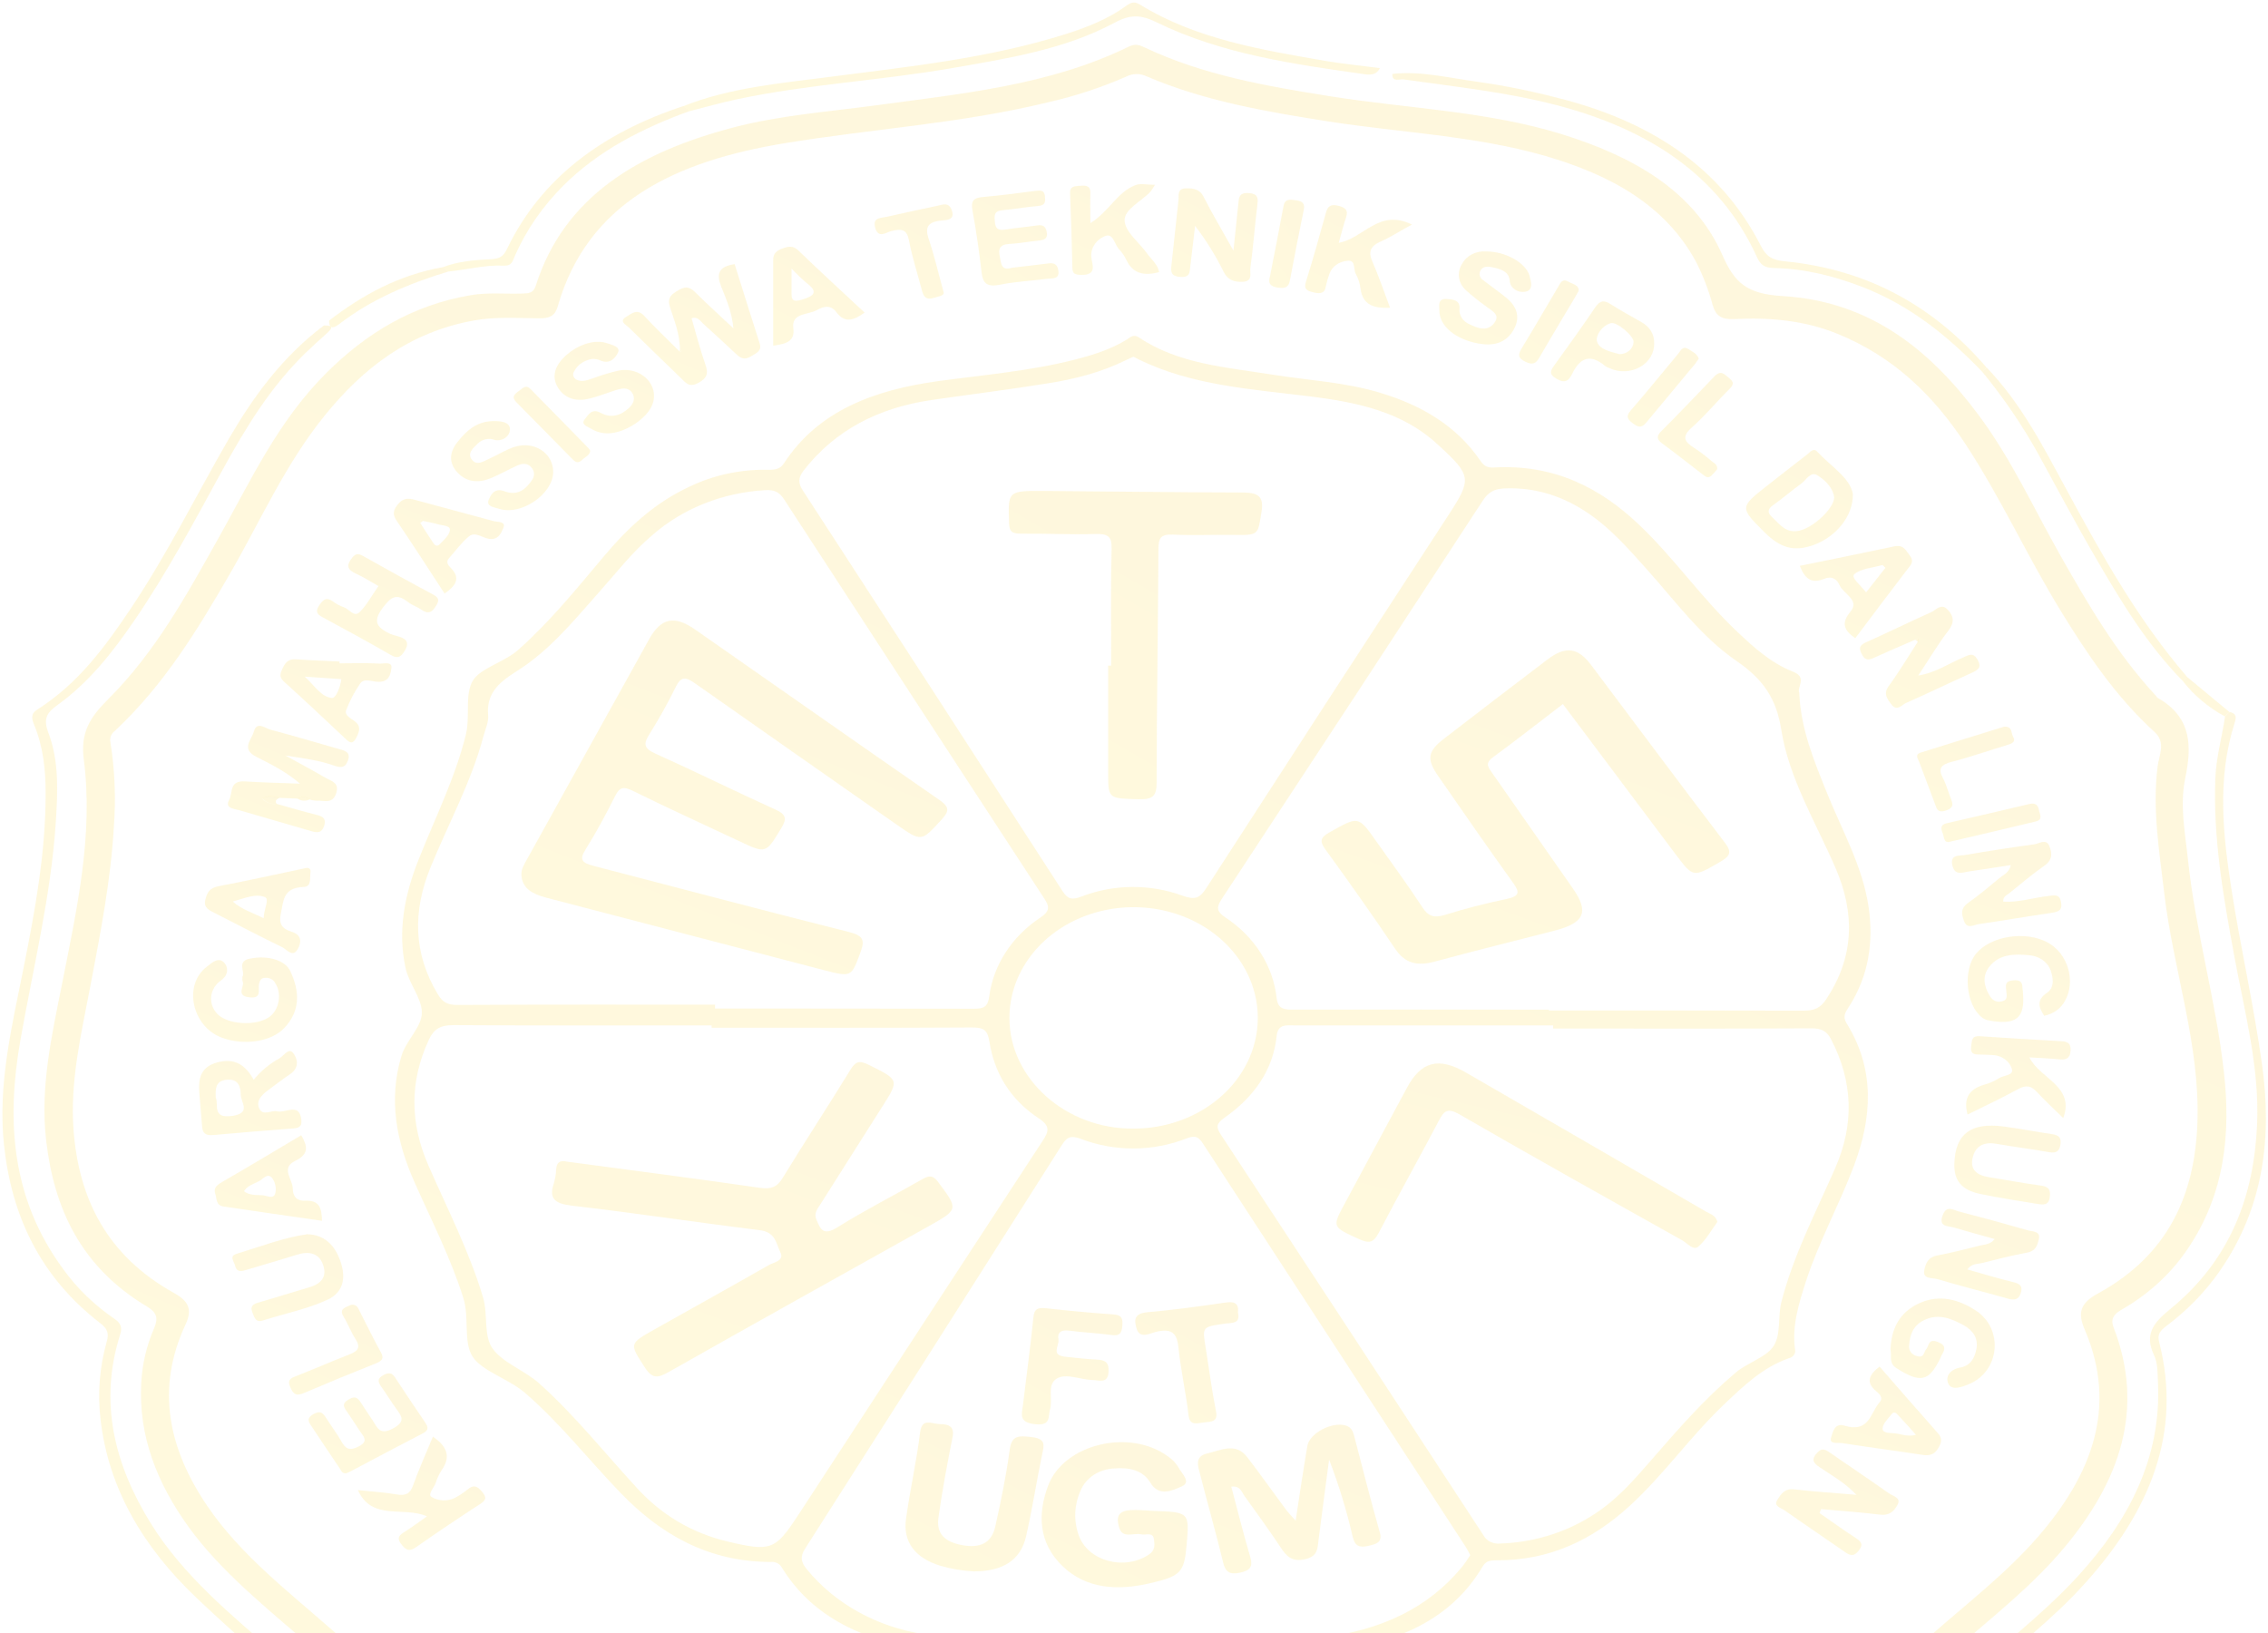 <svg width="750" height="540" viewBox="0 0 750 540" fill="none" xmlns="http://www.w3.org/2000/svg">
<g opacity="0.5">
<path d="M107.118 107.621C110.691 107.506 109.667 108.783 108.095 110.225C105.767 112.3 103.439 114.376 101.227 116.534C89.261 128.093 81.113 141.738 73.407 155.725C64.258 172.452 55.318 189.272 44.423 205.19C37.357 215.514 29.698 225.413 19.023 233.123C15.589 235.603 14.181 237.533 15.985 242.275C19.547 251.613 19.105 261.647 18.476 271.505C16.928 296.024 10.968 319.962 6.72 344.139C2.063 370.724 3.751 396.436 20.979 419.773C25.489 426.031 31.18 431.546 37.799 436.074C39.999 437.547 40.477 438.979 39.732 441.324C32.666 463.561 37.729 484.272 50.022 503.998C60.638 521.025 76.445 534.089 91.927 547.381C107.059 560.466 122.262 573.54 135.136 588.544C141.503 595.963 147.253 603.714 151.118 612.462C151.793 613.997 152.282 615.243 154.61 615.305C175.9 615.907 194.804 623.606 213.429 631.679C232.053 639.752 250.096 648.82 268.685 656.914C291.966 667.052 316.294 672.302 342.357 667.757C352.85 665.987 362.841 662.372 371.749 657.122C373.565 656.084 374.88 655.16 377.302 656.582C405.39 673.184 435.224 672.686 465.768 663.212C485.557 657.059 503.366 647.036 522.003 638.641C540.848 630.153 559.741 621.769 580.484 617.505C586.304 616.311 593.544 617.318 597.805 614.516C601.844 611.86 602.461 605.406 605.557 600.975C616.918 584.508 631.946 570.884 647.125 557.259C660.499 545.285 675.061 534.359 687.121 521.222C704.162 502.628 714.755 481.854 713.614 457.262C713.463 454.15 713.614 450.829 712.287 448.069C709.191 441.439 711.833 437.61 717.56 432.971C737.628 416.691 745.369 395.399 746.393 371.751C747.208 352.949 742.284 334.759 738.897 316.414C735.289 296.834 731.785 277.253 732.588 257.269C732.867 250.347 734.811 243.665 735.812 236.848L737.395 235.426C739.724 236.049 739.514 237.356 738.955 239.079C733.135 257.289 735.056 275.687 737.908 293.99C740.934 313.446 745.381 332.736 748.058 352.212C751.329 375.964 748.698 399.061 734.194 420.084C729.422 427.007 723.432 433.201 716.454 438.429C714.545 439.872 713.323 441.127 713.963 443.618C721.809 474.072 710.646 499.982 689.624 523.422C678.588 535.729 665.109 545.939 652.584 556.979C636.066 571.506 619.549 586.116 607.419 604.046C606.589 605.003 605.944 606.076 605.51 607.222C603.427 616.913 596.524 619.383 586.013 620.389C568.18 622.101 551.918 629.219 535.959 636.327C517.614 644.483 499.653 653.355 481.157 661.231C455.141 672.323 428.007 677.023 399.418 670.009C391.768 668.107 384.468 665.227 377.744 661.459C375.916 660.421 374.531 659.518 372.087 660.857C345.034 675.633 316.446 675.768 287.112 667.571C267.184 662.009 249.56 652.12 231.238 643.705C212.917 635.29 194.362 626.885 174.34 621.738C167.24 619.912 160.046 618.625 152.608 618.988C150.559 619.103 149.57 618.708 148.813 616.841C141.282 598.339 126.801 584.113 111.878 570.313C96.245 556.056 79.844 542.587 64.677 528.092C47.414 511.593 35.879 492.303 33.248 469.403C32.228 460.806 32.914 452.117 35.273 443.732C36.042 441.044 35.669 439.498 33.213 437.599C13.087 422.087 3.798 401.79 1.318 378.61C-0.8 358.791 3.903 339.48 7.779 320.139C11.655 300.797 15.136 281.746 15.089 262.145C15.089 254.54 14.286 246.965 11.318 239.753C10.503 237.782 10.072 236.07 12.225 234.71C25.821 226.098 34.691 213.958 43.061 201.506C55.26 183.347 64.817 163.871 75.7 145.038C83.86 131.05 93.394 117.924 107.118 107.621Z" fill="url(#paint0_linear_446_1251)" fill-opacity="0.28"/>
<path d="M456.292 22.514C455.419 24.475 453.65 24.859 451.578 24.589C427.867 21.237 404.062 17.907 382.667 7.468C377.278 4.843 373.972 4.635 368.548 7.53C352.251 16.267 333.627 19.256 315.165 22.472C291.442 26.623 267.184 27.826 243.635 32.849C238.385 33.969 233.24 35.443 228.049 36.75L225.884 35.142C241.272 29.009 257.848 27.557 274.238 25.44C300.649 22.026 327.213 19.266 352.554 11.224C359.678 8.962 366.522 6.223 372.482 1.885C373.972 0.848 375.043 0.329 376.952 1.502C395.483 12.916 417.041 16.464 438.529 20.179C444.396 21.154 450.368 21.735 456.292 22.514Z" fill="url(#paint1_linear_446_1251)" fill-opacity="0.28"/>
<path d="M655.505 122.946C644.179 111.189 631.608 100.886 615.335 94.691C606.162 91.205 596.71 88.839 586.699 88.642C583.393 88.579 582.136 87.531 580.949 84.906C568.645 57.876 545.062 42.643 514.436 34.695C497.942 30.41 480.982 28.677 464.127 26.259C462.963 26.082 460.215 27.297 460.448 24.433C469.993 23.395 479.178 25.792 488.455 27.016C497.123 28.249 505.699 29.954 514.133 32.122C545.039 39.676 568.843 54.835 582.288 81.305C584.057 84.792 586.024 86.006 590.168 86.411C618.326 89.129 640 101.83 656.949 121.566L655.505 122.946Z" fill="url(#paint2_linear_446_1251)" fill-opacity="0.28"/>
<path d="M655.506 122.947L656.996 121.567C668.531 133.593 675.76 147.871 683.384 161.931C695.025 183.431 706.863 204.848 723.299 223.899L721.879 225.268C709.843 212.993 701.31 198.726 692.976 184.385C686.411 173.117 680.369 161.64 674.084 150.226C668.788 140.672 662.572 131.544 655.506 122.947Z" fill="url(#paint3_linear_446_1251)" fill-opacity="0.28"/>
<path d="M225.884 35.111L228.049 36.719C212.288 42.447 197.784 49.897 186.307 61.374C179.457 68.205 174.026 76.068 170.266 84.596C169.544 86.204 169.37 87.968 166.634 87.844C160.395 87.553 154.389 89.182 148.243 89.794L146.566 88.321C151.607 86.37 157.043 85.976 162.351 85.717C165.354 85.571 166.541 84.679 167.694 82.24C179.066 58.707 199.39 43.858 225.884 35.111Z" fill="url(#paint4_linear_446_1251)" fill-opacity="0.28"/>
<path d="M146.567 88.321L148.243 89.794C135.182 93.768 122.855 98.946 112.297 107.071C110.842 108.181 108.875 109.406 108.805 106.033C119.864 97.493 132.016 90.884 146.567 88.321Z" fill="url(#paint5_linear_446_1251)" fill-opacity="0.28"/>
<path d="M721.879 225.268L723.299 223.898L737.268 235.468L735.684 236.889C730.228 233.912 725.526 229.954 721.879 225.268Z" fill="url(#paint6_linear_446_1251)" fill-opacity="0.28"/>
<path d="M429.811 660.743C408.334 660.639 392.562 656.53 378.884 646.725C377.022 645.396 375.299 643.518 372.145 645.76C347.944 662.964 320.927 663.213 292.758 655.845C274.657 651.103 258.733 642.242 242.157 634.595C219.738 624.218 197.586 612.929 172.536 608.654C162.06 606.879 157.031 602.563 151.991 594.822C139.245 575.242 120.562 559.978 102.566 544.258C88.353 531.806 73.314 520.04 62.372 504.942C51.896 490.415 45.749 474.799 46.704 457.273C47.027 451.097 48.462 445.008 50.953 439.239C52.326 436.053 52 434.113 48.625 432.058C26.706 418.974 17.813 399.57 15.24 376.939C13.215 359.185 17.207 342.064 20.618 324.839C25.449 300.455 30.92 275.977 27.707 251.167C26.543 242.264 29.698 237.253 35.785 231.193C51.511 215.514 61.755 196.639 72.231 177.983C82.859 159.067 91.845 139.31 108.002 123.247C120.981 110.36 136.23 100.886 155.727 97.597C161.326 96.642 166.925 97.244 172.524 97.068C174.724 96.995 176.354 97.068 177.181 94.443C186.586 64.86 211.368 50.333 242.366 42.187C257.499 38.192 273.365 36.999 288.928 34.924C317.819 30.991 347.071 28.262 373.332 15.385C375.509 14.348 376.906 14.908 378.593 15.717C397.765 24.817 418.729 28.47 439.798 31.821C465.407 35.899 491.621 36.698 516.38 44.346C539.742 51.609 560.124 62.909 569.565 84.326C573.604 93.488 577.55 97.192 589.447 97.898C618.827 99.621 638.557 116.202 654.12 137.006C665.085 151.648 672.477 168.032 681.359 183.7C690.531 199.856 699.832 215.939 712.869 229.999C713.113 230.269 713.276 230.632 713.579 230.809C725.126 237.398 724.719 247.214 722.612 257.466C720.773 266.431 722.612 275.365 723.532 284.206C725.988 307.77 732.786 330.816 735.405 354.339C737.733 374.739 735.766 394.942 723.31 413.173C717.888 421.186 710.477 427.983 701.648 433.044C699.052 434.538 697.83 436.105 698.947 438.979C709.365 465.958 701.008 489.658 682.825 511.531C672.279 524.211 659.009 534.618 646.368 545.555C629.28 560.331 611.284 574.609 599.376 593.214C593.183 602.884 586.129 607.741 573.767 610.055C548.286 614.838 525.902 626.895 503.017 637.541C485.952 645.479 469.26 654.144 450.135 657.879C442.126 659.477 434.025 660.867 429.811 660.743ZM425.562 652.442C433.547 652.649 441.265 651.238 448.983 649.63C467.083 645.843 482.902 637.479 499.129 629.915C523.073 618.812 546.668 606.859 573.208 601.349C581.356 599.657 586.199 596.524 590.413 590.101C602.833 571.122 620.91 556.305 638.243 541C650.337 530.322 663.328 520.372 673.804 508.335C691.672 487.8 700.425 465.387 689.379 439.643C687.051 434.227 687.796 430.979 693.732 427.742C717.246 414.917 725.79 394.869 726.651 371.377C727.606 345.551 718.689 320.855 715.698 295.474C714.056 281.477 711.705 267.541 713.509 253.336C713.963 249.787 716.291 245.522 712.531 242.098C699.518 230.259 690.135 216.157 681.324 201.796C670.254 183.679 661.535 164.442 649.825 146.646C639.558 131.082 626.44 117.987 607.477 110.329C596.617 105.919 585.209 104.944 573.569 105.514C569.285 105.722 567.388 104.477 566.329 100.793C565.031 95.961 563.222 91.25 560.928 86.723C550.707 67.63 532.211 57.669 510.583 51.443C487.361 44.812 462.916 43.868 439.111 40.133C418.613 36.916 398.219 33.388 379.28 25.295C378.212 24.753 377.001 24.478 375.772 24.496C374.544 24.514 373.343 24.826 372.296 25.398C364.005 29.02 355.313 31.861 346.361 33.876C317.889 40.838 288.404 42.602 259.501 47.365C223.591 53.259 194.315 66.717 184.409 101.405C183.513 104.518 181.697 105.296 178.286 105.265C171.151 105.203 163.969 104.695 156.88 105.95C135.217 109.8 119.98 121.93 107.536 137.214C94.313 153.463 86.176 172.224 75.921 189.926C65.282 208.334 54.247 226.482 38.044 241.631C37.455 242.066 37.001 242.628 36.728 243.264C36.455 243.901 36.371 244.589 36.484 245.263C37.984 254.615 38.374 264.082 37.648 273.508C36.623 291.22 33.201 308.6 29.895 326.012C26.881 341.877 23.062 357.598 24.343 373.93C26.124 396.55 35.39 415.259 57.634 427.617C62.488 430.325 63.652 433.117 61.324 438.066C51.477 459.141 55.655 479.032 68.565 498.021C79.553 514.187 95.489 526.411 110.353 539.464C130.223 556.907 150.408 574.09 163.899 596.264C164.392 597.088 165.108 597.79 165.982 598.304C166.856 598.819 167.861 599.131 168.904 599.211C187.121 602.065 204.023 608.311 220.448 615.533C241.191 624.654 261.561 634.47 282.351 643.477C296.29 649.522 311.646 652.514 327.143 652.203C343.3 651.923 357.606 646.372 369.875 637.054C373.646 634.18 376.265 634.159 380.06 637.054C393.074 647.046 408.09 652.743 425.562 652.442Z" fill="url(#paint7_linear_446_1251)" fill-opacity="0.28"/>
<path d="M594.987 229.003C595.476 241.185 599.969 251.831 604.299 262.529C609.258 274.815 615.94 286.571 617.907 299.77C619.606 311.402 618.047 322.463 611.516 332.777C610.352 334.583 609.188 336.035 610.655 338.391C620.13 353.686 619.094 369.52 613.1 385.458C608.245 398.345 601.459 410.61 597.21 423.705C594.882 430.969 592.554 438.315 593.567 446.035C593.668 446.36 593.695 446.699 593.646 447.033C593.598 447.367 593.474 447.688 593.283 447.979C593.092 448.269 592.837 448.522 592.534 448.723C592.231 448.924 591.885 449.069 591.518 449.148C582.776 452.261 576.63 458.269 570.379 464.173C559.065 474.861 550.381 487.499 538.857 498.021C526.763 509.072 512.573 516.096 494.74 515.961C492.925 515.961 491.4 516.148 490.399 517.85C478.863 537.378 458.97 544.175 435.945 546.582C422.846 547.787 409.858 549.812 397.078 552.642C389.151 554.499 381.608 557.052 374.961 561.368C368.356 557.483 361.076 554.598 353.415 552.829C337.992 549.311 322.114 548.232 306.505 545.793C286.204 542.618 268.871 535.21 258.5 518.286C258.168 517.678 257.629 517.179 256.96 516.86C256.291 516.541 255.526 516.419 254.775 516.511C233.974 516.439 218.364 507.245 205.338 493.798C194.722 482.83 185.445 470.855 173.735 460.697C168.275 455.955 159.394 453.434 156.274 448.598C153.155 443.763 155.262 435.711 153.225 429.236C149.104 416.099 142.748 403.7 137.126 391.061C131.05 377.458 128.396 363.616 132.772 349.12C134.344 343.932 139.675 339.491 139.501 334.593C139.326 329.851 135.194 325.161 134.099 320.066C131.469 307.832 133.762 296.066 138.325 284.496C143.773 270.706 150.512 257.31 154.051 242.939C155.518 237.003 153.655 230.01 156.228 225.299C158.614 220.951 166.704 219.073 171.442 214.84C182.046 205.407 190.73 194.606 199.681 183.98C207.562 174.641 216.385 166.268 228.212 160.831C235.925 157.146 244.558 155.258 253.308 155.341C255.636 155.341 257.743 155.528 259.245 153.204C270.559 135.803 289.044 128.975 310.125 126.039C325.257 123.963 340.483 122.718 355.254 118.962C361.424 117.395 367.43 115.517 372.715 112.217C373.879 111.46 374.903 110.401 376.696 111.615C389.651 120.342 405.354 121.421 420.522 123.849C432.5 125.769 444.757 126.35 456.409 129.888C470.226 134.039 481.738 140.939 489.456 152.229C490.538 153.816 491.528 154.729 493.961 154.594C513.749 153.422 529.161 161.235 542.117 173.604C553.757 184.707 562.72 197.802 574.477 208.883C579.948 214.072 585.535 219.177 592.904 222.103C597.769 223.971 594.184 227.167 594.987 229.003ZM513.609 340.113V339.076H428.251C425.387 339.076 422.605 338.505 422.175 342.583C421.011 353.831 414.713 362.765 404.865 369.655C402.328 371.429 402.037 372.643 403.643 375.071C432.69 419.247 461.663 463.45 490.562 507.681C491.046 508.598 491.842 509.355 492.836 509.845C493.831 510.335 494.974 510.533 496.102 510.41C506.81 510.063 517.177 506.968 525.96 501.497C534.271 496.464 540.289 489.46 546.33 482.498C554.979 472.526 563.675 462.596 573.965 453.89C577.911 450.549 584.127 448.826 586.513 445.101C589.027 441.169 587.84 435.41 589.097 430.502C593.032 415.124 600.481 400.888 606.86 386.309C613.239 371.73 612.797 357.784 605.522 343.693C604.055 340.86 602.274 340.041 598.933 340.051C570.484 340.207 542.07 340.113 513.609 340.113ZM374.787 117.976C373.937 118.36 373.064 118.723 372.226 119.149C364.159 123.133 355.382 125.375 346.431 126.775C333.685 128.851 320.822 130.417 308.018 132.285C290.371 134.869 276.088 142.309 265.787 155.559C264.029 157.832 263.831 159.648 265.449 162.128C294.162 206.269 322.805 250.458 351.378 294.696C353.124 297.394 354.509 297.653 357.641 296.47C362.899 294.429 368.565 293.352 374.3 293.302C380.035 293.252 385.723 294.231 391.025 296.18C395.239 297.684 396.764 296.989 398.894 293.7C425.527 252.457 452.265 211.27 479.108 170.138C486.732 158.423 486.592 157.22 475.79 147.31L475.383 146.947C463.975 136.311 449.169 133.074 433.477 131.113C413.991 128.685 394.086 127.533 376.312 118.734C375.881 118.464 375.369 118.246 374.787 117.976ZM235.324 339.854V339.076C206.875 339.076 178.426 339.169 149.989 338.982C145.6 338.982 143.493 340.269 141.84 343.776C135.345 357.722 135.578 371.502 141.712 385.499C148.021 399.912 155.273 414.014 159.755 429.08C161.454 434.798 159.755 441.708 163.002 446.087C166.401 450.715 173.63 453.247 178.414 457.553C190.287 468.251 200.03 480.547 210.705 492.137C218.678 500.802 228.514 506.882 240.725 509.777C254.833 513.118 256.37 512.548 263.633 501.476L264.518 500.148C291.244 459.175 318.005 418.206 344.801 377.24C346.85 374.127 347.374 372.363 343.486 369.8C334.034 363.574 328.784 354.734 327.189 344.471C326.584 340.715 325.467 339.729 321.264 339.76C292.606 339.937 263.971 339.854 235.324 339.854ZM512.201 333.887V334.136C540.266 334.136 568.331 334.137 596.396 334.209C599.888 334.209 601.925 333.379 603.776 330.609C613.262 316.486 613.472 301.98 606.953 286.955C600.435 271.93 591.553 257.31 589.039 241.299C587.456 231.213 583.219 224.697 574.256 218.585C562.406 210.409 554.199 198.995 544.899 188.618C538.508 181.49 532.269 174.185 523.795 168.8C515.844 163.736 507.079 161.038 497.162 161.536C493.937 161.713 492.04 162.947 490.387 165.479C461.721 209.426 432.954 253.322 404.086 297.166C402.316 299.863 402.083 301.316 405.25 303.391C410.012 306.534 413.979 310.534 416.895 315.131C419.811 319.729 421.609 324.822 422.175 330.079C422.629 333.856 424.864 333.877 427.995 333.867C456.071 333.811 484.14 333.818 512.201 333.887ZM486.196 514.249C485.626 513.212 485.184 512.257 484.613 511.385C455.66 466.975 426.718 422.557 397.788 378.132C396.38 375.974 395.297 375.331 392.434 376.431C386.931 378.612 380.981 379.753 374.959 379.784C368.937 379.814 362.973 378.732 357.443 376.607C354.172 375.393 352.856 375.943 351.192 378.568C322.952 423.138 294.628 467.66 266.217 512.133C264.448 514.903 264.949 516.729 266.904 519.054C276.179 530.338 289.996 537.98 305.457 540.377C322.731 543.334 340.378 544.206 357.408 548.616C363.135 550.1 386.509 550.12 392.189 548.678C407.147 544.87 422.57 543.49 437.866 541.415C456.49 538.976 472.112 531.962 483.426 518.203C484.439 516.978 485.265 515.629 486.196 514.249ZM236.465 332.217V333.504C264.925 333.504 293.398 333.504 321.858 333.576C325.35 333.576 326.607 333.016 327.12 329.54C327.793 324.379 329.647 319.395 332.566 314.898C335.485 310.4 339.408 306.484 344.091 303.391C347.153 301.316 347.129 299.874 345.36 297.166C316.647 253.225 287.973 209.24 259.338 165.209C257.801 162.844 256.242 161.868 252.947 162.096C239.09 162.895 226.004 168.067 216.036 176.686C209.052 182.517 203.72 189.542 197.819 196.152C189.507 205.49 181.58 215.286 170.557 222.155C164.481 225.942 160.814 229.709 161.419 236.516C161.629 238.819 160.453 241.227 159.836 243.572C155.855 258.576 148.254 272.408 142.376 286.81C136.497 301.212 136.556 315.148 144.82 328.834C146.229 331.19 147.788 332.321 151.059 332.31C179.555 332.165 207.992 332.217 236.465 332.217ZM333.801 336.637C333.801 356.715 352.484 373.38 374.763 373.204C382.892 373.222 390.844 371.09 397.612 367.077C404.381 363.063 409.661 357.35 412.784 350.66C415.907 343.97 416.732 336.605 415.156 329.496C413.579 322.388 409.671 315.856 403.928 310.729C398.184 305.601 390.862 302.109 382.89 300.693C374.918 299.278 366.654 300.003 359.145 302.778C351.635 305.552 345.218 310.25 340.707 316.278C336.195 322.306 333.792 329.391 333.801 336.637Z" fill="url(#paint8_linear_446_1251)" fill-opacity="0.28"/>
<path d="M224.871 116.347C224.871 110.122 222.869 105.857 221.53 101.509C220.564 98.396 222.008 97.296 224.557 95.844C227.292 94.287 228.608 95.346 230.307 97.037C233.892 100.586 237.664 103.999 242.541 108.586C241.959 102.817 240.073 98.811 238.502 94.827C236.931 90.842 237.338 88.175 242.937 87.345C245.672 96.03 248.396 104.798 251.213 113.546C252.028 116.067 250.119 116.752 248.326 117.852C246.173 119.17 244.834 118.443 243.403 117.043C239.817 113.649 236.162 110.339 232.507 107.019C231.483 106.095 230.75 104.601 228.689 105.234C230.202 110.422 231.553 115.683 233.345 120.799C234.288 123.559 233.811 125.063 230.854 126.651C227.898 128.239 226.769 126.578 225.22 125.074C219.47 119.491 213.673 113.95 207.981 108.326C207.027 107.382 204.489 106.251 207.131 104.726C208.866 103.688 210.728 101.945 213.045 104.446C216.478 108.212 220.238 111.74 224.871 116.347ZM225.116 116.347C225.244 116.223 225.476 116.098 225.488 115.974C225.5 115.849 225.267 115.704 225.139 115.579L224.72 116.129L225.116 116.347Z" fill="url(#paint9_linear_446_1251)" fill-opacity="0.28"/>
<path d="M91.496 265.819C95.907 267.043 100.296 268.371 104.754 269.471C107.082 270.042 107.897 270.934 107.187 273.124C106.419 275.49 104.975 275.448 102.834 274.815C94.953 272.48 87.038 270.25 79.157 267.936C77.306 267.396 74.233 267.313 75.793 264.48C77.038 262.239 75.665 258.057 80.996 258.4C86.677 258.763 92.369 258.877 99.213 259.147C94.371 254.996 89.482 252.682 84.779 250.275C79.576 247.608 83.196 244.672 83.918 241.974C84.907 238.311 87.701 240.833 89.447 241.289C97.037 243.281 104.58 245.564 112.076 247.681C114.253 248.293 116.045 248.791 115.044 251.531C114.043 254.27 112.355 253.824 110.202 253.077C105.616 251.479 100.808 250.815 94.406 249.839C99.702 252.755 103.625 254.841 107.455 257.103C109.538 258.306 112.39 258.753 111.133 262.405C109.876 266.058 107.047 264.574 104.684 264.781C103.914 264.757 103.152 264.628 102.426 264.397C101.157 263.287 99.737 263.629 98.317 264.086L92.415 263.837C90.553 263.432 88.667 262.924 86.712 264.096C87.279 264.722 88.016 265.209 88.853 265.511C89.69 265.812 90.6 265.918 91.496 265.819Z" fill="url(#paint10_linear_446_1251)" fill-opacity="0.28"/>
<path d="M650.582 419.783C655.925 421.277 660.86 422.792 665.877 424.006C668.357 424.608 668.904 425.583 668.205 427.71C667.507 429.838 666.087 430.024 663.922 429.412C656.181 427.223 648.359 425.262 640.641 422.968C638.976 422.481 635.694 423.072 636.346 419.99C636.8 417.822 637.51 415.736 640.676 415.145C645.402 414.263 649.988 413.069 654.714 411.887C656.309 411.503 658.206 411.554 659.592 409.728C655.029 408.442 650.628 407.259 646.275 405.962C644.18 405.329 640.967 405.796 642.399 401.904C643.691 398.397 645.891 400.109 647.788 400.607C655.417 402.579 663.006 404.654 670.557 406.833C672.198 407.29 674.899 407.082 674.223 409.78C673.723 411.752 673.281 413.682 670.266 414.232C665.156 415.155 660.139 416.494 655.133 417.728C653.667 418.029 651.944 417.874 650.582 419.783Z" fill="url(#paint11_linear_446_1251)" fill-opacity="0.28"/>
<path d="M664.911 286.074C660.255 286.8 655.727 287.505 651.246 288.149C648.917 288.491 646.403 289.705 645.612 286.074C644.82 282.442 647.94 283.064 649.825 282.732C657.403 281.415 665.028 280.252 672.664 279.204C674.305 278.976 676.645 277.233 677.669 279.713C678.589 281.944 678.903 284.258 676.144 286.198C672.047 289.062 668.264 292.289 664.388 295.412C663.596 296.056 662.327 296.45 662.455 298.162C667.6 298.473 672.454 296.823 677.448 296.273C679.462 296.056 681.01 295.558 681.545 298.245C682.081 300.932 680.847 301.503 678.356 301.877C670.359 303.049 662.385 304.409 654.377 305.581C652.747 305.82 650.524 307.345 649.534 304.689C648.731 302.541 648.149 300.538 650.698 298.67C654.319 296.097 657.683 293.285 661.105 290.442C662.467 289.269 664.481 288.595 664.911 286.074Z" fill="url(#paint12_linear_446_1251)" fill-opacity="0.28"/>
<path d="M601.692 500.335C605.754 503.147 609.735 506.042 613.891 508.73C615.951 510.068 615.986 511.137 614.554 512.88C612.89 514.956 611.598 514.291 609.898 513.077C603.345 508.512 596.686 504.081 590.179 499.464C589.015 498.644 586.42 498.094 587.7 496.05C588.864 494.192 590.028 492.117 593.346 492.501C599.771 493.238 606.243 493.653 613.891 494.307C609.817 490.052 605.533 487.801 601.657 485.134C599.678 483.775 598.875 482.727 600.737 480.589C602.6 478.452 603.741 479.417 605.393 480.537C611.807 484.989 618.303 489.326 624.67 493.819C625.985 494.753 628.791 495.24 627.51 497.575C626.416 499.599 624.949 501.259 621.69 500.864C615.218 500.066 608.699 499.619 602.204 499.028C602.018 499.484 601.855 499.91 601.692 500.335Z" fill="url(#paint13_linear_446_1251)" fill-opacity="0.28"/>
<path d="M83.895 357.058C86.178 354.221 89.065 351.813 92.392 349.971C93.836 349.172 95.442 346.37 96.897 348.145C98.352 349.919 99.12 352.98 96.094 355.076C93.498 356.861 90.996 358.77 88.469 360.648C86.444 362.153 84.71 364.021 85.664 366.407C86.828 369.292 89.68 366.999 91.659 367.497C94.383 368.171 98.957 364.467 99.633 370.184C99.877 372.156 99.318 372.975 97.025 373.152C88.163 373.809 79.316 374.539 70.485 375.341C67.924 375.58 66.993 374.646 66.83 372.54C66.551 368.763 66.167 364.986 65.899 361.209C65.573 356.799 66.248 352.804 71.894 351.299C77.539 349.795 81.113 352.036 83.895 357.058ZM71.347 362.941C72.418 365.266 69.95 370.049 76.911 368.991C83.208 368.026 79.588 364.446 79.611 361.997C79.611 359.351 78.796 356.56 74.769 357.068C71.219 357.483 71.23 360.129 71.347 362.941Z" fill="url(#paint14_linear_446_1251)" fill-opacity="0.28"/>
<path d="M633.354 211.529C628.861 213.48 624.344 215.389 619.909 217.423C618.117 218.243 616.895 218.606 615.789 216.531C614.811 214.673 614.543 213.553 616.953 212.453C624.205 209.215 631.294 205.698 638.557 202.471C640.164 201.765 641.886 199.358 643.982 201.506C646.077 203.654 646.414 205.77 644.366 208.458C640.874 212.992 637.998 217.88 634.355 223.379C640.303 222.414 644.366 219.405 648.952 217.516C650.884 216.717 652.444 215.441 653.992 218.212C655.378 220.681 654.202 221.501 652.025 222.487C644.785 225.755 637.661 229.221 630.386 232.417C629 233.019 627.336 235.384 625.508 232.998C624.158 231.213 622.691 229.47 624.519 226.948C628.011 222.175 630.979 217.164 634.169 212.256C634.25 211.861 634.332 211.467 634.425 211.073L633.354 211.529Z" fill="url(#paint15_linear_446_1251)" fill-opacity="0.28"/>
<path d="M676.004 335.901C674.154 333.131 673.339 330.713 676.912 328.306C679.24 326.718 679.054 324.01 678.332 321.571C677.953 320.036 677.026 318.652 675.689 317.626C674.351 316.601 672.677 315.99 670.918 315.885C666.005 315.366 661.035 315.563 657.857 319.652C655.529 322.599 655.983 325.878 657.799 328.99C658.672 330.505 659.766 331.543 661.85 331.159C664.108 330.744 663.538 329.167 663.468 327.859C663.375 326.168 662.641 324.446 665.796 324.176C669.439 323.875 668.543 326.251 668.962 327.849C668.98 328.022 668.98 328.195 668.962 328.368C669.742 336.731 666.634 339.201 657.322 337.364C656.614 337.198 655.96 336.885 655.413 336.451C650.046 332.301 649.022 320.617 653.515 315.283C658.439 309.431 669.928 307.688 677.215 311.703C683.873 315.377 686.527 324.477 682.861 330.962C682.218 332.198 681.265 333.286 680.077 334.142C678.888 334.999 677.495 335.6 676.004 335.901Z" fill="url(#paint16_linear_446_1251)" fill-opacity="0.28"/>
<path d="M625.159 446.274C625.403 439.654 627.929 433.957 634.844 430.875C641.42 427.949 647.788 429.703 653.375 433.366C662.687 439.446 661.314 453.475 651.152 457.688C648.928 458.601 645.623 459.919 644.412 457.771C643.201 455.623 644.412 452.915 648.277 452.209C651.676 451.586 653.049 448.951 653.585 446.045C654.225 442.538 652.49 439.934 649.301 438.201C645.273 436.001 640.978 434.227 636.229 436.572C632.632 438.346 631.573 441.397 631.328 444.873C631.195 445.647 631.385 446.438 631.864 447.094C632.343 447.751 633.076 448.227 633.924 448.432C636.357 449.158 636.136 447.104 636.962 446.18C637.963 445.06 637.556 442.538 640.745 443.732C643.737 444.842 643.178 446.357 642.037 448.214C641.863 448.515 641.77 448.857 641.618 449.179C637.87 456.878 635.1 457.48 627.138 452.417C624.449 450.704 625.659 448.37 625.159 446.274Z" fill="url(#paint17_linear_446_1251)" fill-opacity="0.28"/>
<path d="M407.892 82.883C408.509 76.824 408.986 72.133 409.487 67.443C409.696 65.555 409.592 63.614 412.921 63.843C416.029 64.061 416.064 65.503 415.796 67.682C414.946 74.697 414.422 81.742 413.468 88.746C413.258 90.313 414.411 92.99 411.035 93.177C408.206 93.343 405.995 92.627 404.644 89.887C402.03 84.575 398.87 79.49 395.204 74.697C394.653 79.283 394.11 83.873 393.574 88.466C393.377 90.209 393.411 91.766 390.373 91.579C387.335 91.392 387.114 90.002 387.37 87.843C388.197 80.653 388.872 73.451 389.698 66.26C389.873 64.694 389.198 62.39 392.026 62.286C394.494 62.203 396.764 62.473 398.079 65.171C400.885 70.753 404.144 76.149 407.892 82.883Z" fill="url(#paint18_linear_446_1251)" fill-opacity="0.28"/>
<path d="M612.727 163.414C612.82 170.906 606.907 177.661 599.62 180.255C593.276 182.507 588.748 181.293 583.324 175.845C575.269 167.772 575.269 167.772 584.488 160.509C588.841 157.105 593.171 153.691 597.548 150.319C598.479 149.603 599.678 148.005 600.854 149.282C605.44 154.221 611.912 158.081 612.727 163.414ZM606.546 164.628C606.29 161.619 603.857 158.932 600.947 157.157C598.689 155.787 597.292 158.776 595.651 159.928C592.485 162.159 589.633 164.753 586.455 166.963C584.371 168.405 584.43 169.578 586.117 171.113C588.62 173.417 590.587 176.519 595.127 175.451C599.667 174.382 606.209 168.405 606.546 164.628Z" fill="url(#paint19_linear_446_1251)" fill-opacity="0.28"/>
<path d="M80.171 323.013C81.16 321.321 78.157 317.908 82.568 317.015C88.633 315.78 94.314 317.555 95.978 321.083C99.098 327.703 99.47 334.24 93.918 340.04C89.576 344.575 80.496 345.778 73.396 343.153C63.502 339.501 60.475 325.804 68.332 319.713C69.88 318.52 72.15 316.247 74.129 318.323C75.363 319.672 75.852 322.172 73.105 324.185C72.195 324.825 71.439 325.62 70.879 326.524C70.32 327.429 69.969 328.423 69.848 329.45C69.727 330.477 69.837 331.515 70.172 332.504C70.508 333.492 71.061 334.41 71.801 335.205C75.107 338.806 84.512 339.428 88.982 336.346C92.393 333.991 93.289 328.46 90.973 325.036C90.687 324.496 90.225 324.045 89.648 323.741C89.071 323.438 88.405 323.296 87.737 323.334C86.258 323.386 85.944 324.248 85.665 325.347C85.211 327.174 86.829 330.38 82.324 329.778C77.819 329.176 81.055 326.178 80.205 324.434C80.116 323.965 80.104 323.486 80.171 323.013Z" fill="url(#paint20_linear_446_1251)" fill-opacity="0.28"/>
<path d="M671.092 349.66C674.584 356.757 686.225 359.175 682.29 369.717C679.089 366.604 676.179 363.937 673.572 361.084C671.651 359.009 670.01 358.697 667.321 360.181C661.943 363.138 656.309 365.732 650.652 368.555C649.243 363.315 650.978 360.14 656.332 358.635C658.001 358.174 659.574 357.473 660.989 356.56C662.525 355.522 666.122 355.688 665.261 353.364C664.894 352.193 664.145 351.145 663.108 350.354C662.072 349.563 660.795 349.065 659.44 348.923C657.706 348.819 655.948 348.705 654.225 348.715C651.56 348.715 651.653 347.221 651.897 345.602C652.142 343.984 651.967 342.489 654.679 342.655C663.736 343.278 672.792 343.797 681.848 344.316C684.048 344.44 684.828 345.353 684.723 347.294C684.618 349.234 683.967 350.562 681.324 350.344C677.983 350.002 674.771 349.867 671.092 349.66Z" fill="url(#paint21_linear_446_1251)" fill-opacity="0.28"/>
<path d="M141.188 501.435C133.576 498 122.948 503.074 118.362 492.75C123.018 493.237 127.08 493.476 131.096 494.161C134.169 494.69 135.601 493.964 136.579 491.245C138.499 485.86 140.874 480.609 143.156 475.079C147.917 478.316 149.174 481.761 146.031 486.171C145.184 487.525 144.52 488.964 144.052 490.456C143.47 492.023 141.305 494.202 142.748 495.043C143.884 495.713 145.205 496.091 146.566 496.137C147.927 496.183 149.276 495.894 150.466 495.302C151.961 494.508 153.357 493.576 154.633 492.521C156.589 490.871 157.799 491.39 159.289 493.144C160.779 494.897 161.07 495.904 158.858 497.294C151.672 501.964 144.576 506.74 137.568 511.624C135.473 513.087 134.425 512.714 132.982 510.981C131.539 509.248 131.248 508.127 133.448 506.768C136.008 505.201 138.453 503.344 141.188 501.435Z" fill="url(#paint22_linear_446_1251)" fill-opacity="0.28"/>
<path d="M334.64 88.538C338.423 88.092 341.88 87.719 345.326 87.272C347.503 86.992 349.54 86.494 349.982 89.462C350.424 92.43 348.096 91.973 346.35 92.191C341.182 92.865 335.874 93.094 330.845 94.121C326.503 95.003 325.025 93.841 324.594 90.064C323.818 83.201 322.813 76.364 321.579 69.55C321.067 66.727 321.649 65.399 325.072 65.14C330.892 64.631 336.584 63.874 342.323 63.127C344.092 62.898 345.372 62.857 345.547 64.88C345.675 66.53 345.896 67.91 343.219 68.128C339.378 68.439 335.571 69.166 331.73 69.487C328.529 69.726 328.82 71.334 328.994 73.42C329.181 75.775 330.228 76.294 332.661 75.89C335.885 75.34 339.18 75.111 342.416 74.613C344.383 74.312 345.663 74.364 346.117 76.554C346.571 78.743 345.628 79.345 343.498 79.552C340.239 79.874 337.003 80.497 333.732 80.673C330.461 80.85 330.1 82.468 330.612 84.824C331.125 87.179 331.008 89.659 334.64 88.538Z" fill="url(#paint23_linear_446_1251)" fill-opacity="0.28"/>
<path d="M466.92 74.25C463.056 76.325 459.936 78.4 456.607 79.853C453.278 81.306 452.382 83.163 453.778 86.359C455.932 91.308 457.655 96.414 459.68 101.768C454.163 102.048 450.589 100.73 449.914 95.48C449.714 93.767 449.178 92.099 448.331 90.551C447.458 89.036 448.447 85.923 445.619 86.234C444.25 86.335 442.947 86.8 441.88 87.57C440.813 88.34 440.031 89.379 439.635 90.551C439.141 91.853 438.752 93.184 438.471 94.536C438.169 96.953 436.725 97.244 434.455 96.704C432.186 96.165 431.08 95.667 431.848 93.207C434.234 85.602 436.353 77.923 438.495 70.255C439.065 68.18 440.113 67.391 442.592 68.045C444.827 68.626 445.921 69.445 445.188 71.677C444.268 74.437 443.57 77.249 442.708 80.299C451.02 78.795 455.932 68.875 466.92 74.25Z" fill="url(#paint24_linear_446_1251)" fill-opacity="0.28"/>
<path d="M201.079 143.284C199.13 143.33 197.215 142.825 195.608 141.842C194.339 141.053 191.813 140.431 193.466 138.501C194.537 137.245 195.701 134.931 198.541 136.477C202.103 138.418 205.211 137.422 207.912 134.983C209.53 133.51 210.24 131.621 208.971 129.795C207.702 127.969 205.63 128.384 203.721 128.986C200.811 129.899 197.982 131.061 195.014 131.787C190.94 132.825 187.215 132.036 184.84 128.674C182.466 125.312 183.106 121.795 186.004 118.682C190.102 114.262 196.294 111.979 200.741 113.494C202.371 114.064 205.304 114.635 204.361 116.607C203.581 118.246 201.754 120.633 198.483 119.18C197.631 118.786 196.666 118.627 195.712 118.723C194.47 118.923 193.3 119.385 192.298 120.068C191.296 120.752 190.491 121.639 189.95 122.656C189.607 123.088 189.468 123.623 189.564 124.145C189.66 124.668 189.983 125.136 190.463 125.447C192.558 126.63 194.537 125.541 196.516 124.939C199.192 123.957 201.942 123.143 204.745 122.5C206.405 122.201 208.124 122.297 209.728 122.779C211.333 123.261 212.767 124.111 213.885 125.245C215.003 126.378 215.766 127.754 216.097 129.235C216.427 130.715 216.314 132.247 215.769 133.676C214.104 138.376 206.526 143.305 201.079 143.284Z" fill="url(#paint25_linear_446_1251)" fill-opacity="0.28"/>
<path d="M114.463 487.199C113.101 487.302 112.833 486.317 112.379 485.632C109.189 480.921 106.058 476.169 102.88 471.437C101.879 469.964 101.46 468.864 103.602 467.639C106.128 466.197 106.943 467.473 107.967 469.082C109.585 471.624 111.459 474.062 112.914 476.677C114.288 479.126 115.603 479.883 118.641 478.296C121.936 476.563 120.294 475.121 119.095 473.357C117.489 471.012 116.011 468.583 114.358 466.259C113.089 464.474 113.834 463.561 115.65 462.576C117.466 461.59 118.362 462.295 119.235 463.675C120.55 465.751 122.029 467.826 123.356 469.901C124.869 472.288 125.684 474.685 130.037 472.329C134.228 470.057 132.808 468.303 131.027 465.844C129.246 463.385 127.884 461.102 126.231 458.778C125.067 457.159 124.45 455.914 126.953 454.627C129.199 453.475 129.956 454.44 130.934 455.935C134.042 460.697 137.243 465.408 140.432 470.13C141.387 471.541 142.143 472.775 139.908 473.938C131.888 478.088 123.926 482.332 115.941 486.545C115.452 486.815 114.87 487.001 114.463 487.199Z" fill="url(#paint26_linear_446_1251)" fill-opacity="0.28"/>
<path d="M491.586 83.154C497.849 83.154 504.635 86.91 505.811 91.247C506.323 93.146 507.114 95.927 504.542 96.436C503.923 96.562 503.281 96.566 502.66 96.447C502.039 96.328 501.456 96.089 500.95 95.746C500.445 95.404 500.03 94.966 499.736 94.465C499.441 93.964 499.274 93.411 499.246 92.845C498.966 89.639 496.021 88.861 493.076 88.311C491.668 88.041 490.306 88.176 489.584 89.452C489.272 89.999 489.195 90.629 489.367 91.222C489.538 91.817 489.946 92.334 490.515 92.679C492.983 94.609 495.579 96.415 498.012 98.376C501.958 101.562 502.889 105.37 500.235 109.551C497.686 113.557 493.623 114.49 488.781 113.577C481.238 112.145 475.977 107.818 475.977 102.651C475.977 101.178 475.336 98.708 478.305 98.864C480.144 98.967 482.856 99.102 482.646 101.977C482.52 103.026 482.755 104.084 483.321 105.011C483.886 105.938 484.756 106.69 485.813 107.165C488.606 108.524 491.796 109.821 494.101 106.843C496.405 103.865 493.006 102.693 491.121 101.084C488.863 99.465 486.71 97.733 484.672 95.896C483.454 94.76 482.682 93.302 482.472 91.742C482.262 90.182 482.626 88.603 483.508 87.242C484.212 85.898 485.368 84.782 486.815 84.049C488.263 83.317 489.93 83.004 491.586 83.154Z" fill="url(#paint27_linear_446_1251)" fill-opacity="0.28"/>
<path d="M381.935 61.114C381.518 61.846 381.059 62.56 380.561 63.251C377.581 66.572 371.668 69.166 371.901 73.005C372.133 76.844 376.778 80.175 379.327 83.817C380.736 85.799 382.877 87.439 383.296 89.981C378.291 91.34 374.555 90.468 372.459 85.934C371.858 84.658 371.041 83.472 370.038 82.416C368.536 80.839 368.164 77.083 365.568 78.017C364.037 78.609 362.759 79.622 361.921 80.909C361.083 82.195 360.73 83.687 360.912 85.166C361.11 87.428 362.984 91.081 357.42 90.894C355.511 90.821 354.661 90.52 354.626 88.653C354.448 80.351 354.192 72.075 353.858 63.822C353.765 61.415 355.604 61.581 357.35 61.415C359.376 61.228 360.679 61.622 360.586 63.832C360.458 66.862 360.586 69.892 360.586 73.794C366.965 69.726 369.351 63.583 375.497 61.207C377.139 60.553 379.443 61.114 381.935 61.114Z" fill="url(#paint28_linear_446_1251)" fill-opacity="0.28"/>
<path d="M162.828 145.246C161.957 145.078 161.052 145.121 160.207 145.371C159.361 145.621 158.606 146.069 158.021 146.667C156.437 148.151 154.4 149.915 156.077 152.032C157.753 154.148 159.941 152.509 161.745 151.71C164.516 150.496 167.053 148.815 169.894 147.85C176.564 145.588 183.012 149.811 182.931 156.151C182.826 163.415 172.35 170.595 165.063 168.25C163.492 167.752 160.57 167.524 161.664 165.137C162.409 163.498 163.561 161.215 166.832 162.45C171.128 164.079 173.817 161.848 175.854 158.849C176.365 158.207 176.623 157.432 176.587 156.645C176.551 155.858 176.224 155.104 175.656 154.501C174.317 152.986 172.571 153.256 170.941 153.993C168.02 155.311 165.249 156.919 162.269 158.143C158.184 159.814 154.261 159.482 151.258 156.224C148.254 152.966 148.685 149.448 151.258 146.2C154.086 142.631 157.439 139.404 162.816 139.258C165.226 139.186 168.741 139.383 168.637 142.05C168.617 142.653 168.429 143.242 168.091 143.764C167.753 144.287 167.274 144.726 166.699 145.043C166.123 145.36 165.468 145.544 164.792 145.58C164.116 145.615 163.442 145.5 162.828 145.246Z" fill="url(#paint29_linear_446_1251)" fill-opacity="0.28"/>
<path d="M125.148 193.806C122.518 192.333 120.248 190.828 117.745 189.718C114.695 188.359 114.532 186.833 116.418 184.478C117.582 183.005 118.467 182.953 120.096 183.866C127.767 188.182 135.473 192.457 143.261 196.618C145.67 197.915 145.03 199.067 143.913 200.769C142.609 202.74 141.363 203.021 139.35 201.609C137.999 200.655 136.242 200.136 134.961 199.119C131.248 196.183 129.409 197.251 126.755 200.748C123.437 205.117 123.984 207.244 129.141 209.651C131.178 210.595 136.835 210.626 133.704 215.42C132.54 217.174 131.609 217.963 129.257 216.603C121.808 212.307 114.23 208.178 106.629 204.089C104.3 202.875 104.475 201.724 105.721 199.939C106.966 198.154 108.049 197.397 110.132 198.901C111.166 199.697 112.348 200.326 113.624 200.759C115.429 201.34 117.023 204.193 118.874 202.46C121.307 200.126 122.844 197.033 125.148 193.806Z" fill="url(#paint30_linear_446_1251)" fill-opacity="0.28"/>
<path d="M101.518 408.141C107.094 408.224 110.831 411.576 112.763 417.615C114.521 423.208 113.159 427.524 108.34 429.776C101.635 432.889 94.173 434.331 87.096 436.614C84.64 437.413 84.267 435.95 83.604 434.362C82.94 432.775 82.789 431.498 85.129 430.824C90.832 429.184 96.466 427.368 102.17 425.719C106.419 424.484 108.188 422.097 106.826 418.216C105.464 414.336 102.17 413.641 98.096 414.938C92.451 416.722 86.735 418.32 81.066 420.043C79.262 420.593 78.156 420.344 77.725 418.486C77.4 417.085 75.665 415.373 78.272 414.606C86.118 412.209 93.778 409.251 101.518 408.141Z" fill="url(#paint31_linear_446_1251)" fill-opacity="0.28"/>
<path d="M100.901 287.101C101.891 286.81 102.903 287.101 102.671 288.543C102.391 290.307 103.125 293.202 100.459 293.296C93.475 293.545 93.801 297.882 92.87 302.147C92.183 305.363 93.114 307.096 96.362 308.082C100.121 309.223 99.586 311.963 98.387 313.965C96.734 316.705 94.813 313.965 93.382 313.249C85.932 309.638 78.633 305.799 71.265 302.053C69.251 301.016 67.203 300.279 67.913 297.456C68.518 295.059 69.344 293.596 72.394 293.026C81.765 291.262 91.112 289.155 100.901 287.101ZM87.201 303.63C87.201 300.683 89.203 297.342 87.62 296.678C84.43 295.35 80.752 297.104 76.98 298.121C79.832 300.683 83.278 301.721 87.201 303.63Z" fill="url(#paint32_linear_446_1251)" fill-opacity="0.28"/>
<path d="M99.621 375.394C101.739 379.005 102.205 381.682 97.7 383.84C92.648 386.258 96.827 389.952 96.816 393.044C96.816 395.285 97.852 397.194 100.901 397.049C105.86 396.821 106.361 399.737 106.489 403.7C95.523 402.113 84.721 400.587 73.896 398.958C71.346 398.574 71.742 396.406 71.195 394.808C70.45 392.733 71.963 391.695 73.686 390.72C82.277 385.77 90.763 380.675 99.621 375.394ZM80.682 393.915C82.486 395.316 84.721 395.15 86.758 395.233C88.213 395.296 90.553 396.81 91.065 394.455C91.413 392.754 91.031 390.998 89.994 389.537C88.446 387.731 86.991 389.9 85.687 390.574C83.918 391.498 81.776 392.1 80.682 393.915Z" fill="url(#paint33_linear_446_1251)" fill-opacity="0.28"/>
<path d="M646.286 384.836C646.554 375.009 651.676 371.066 662.583 372.509C667.937 373.204 673.234 374.273 678.577 375.03C681.033 375.383 681.696 376.369 681.359 378.537C681.021 380.706 679.985 381.422 677.506 380.986C671.814 379.949 666.063 379.284 660.371 378.268C655.866 377.458 653.236 379.004 652.328 382.885C651.42 386.766 653.69 388.644 657.787 389.287C663.502 390.18 669.171 391.29 674.91 392.047C677.843 392.442 678.111 393.759 677.82 395.97C677.483 398.595 675.702 398.45 673.676 398.107C667.414 397.07 661.105 396.125 654.9 394.828C648.696 393.531 646.123 390.449 646.286 384.836Z" fill="url(#paint34_linear_446_1251)" fill-opacity="0.28"/>
<path d="M147.009 196.266C141.666 188.11 136.533 180.068 131.132 172.141C129.653 169.962 130.107 168.488 131.714 166.61C133.32 164.732 134.926 164.659 137.208 165.292C145.868 167.689 154.575 169.92 163.236 172.317C164.574 172.691 167.496 172.317 166.413 174.683C165.68 176.281 164.83 178.73 161.559 178.159C159.406 177.775 157.078 175.731 155.087 177.36C152.561 179.435 150.687 182.133 148.511 184.54C147.347 185.806 148.173 186.917 149.046 187.778C152.329 191.057 150.955 193.599 147.009 196.266ZM139.839 172.255L139.117 171.674L138.977 172.919C140.304 174.994 141.62 177.069 142.981 179.093C143.54 179.933 144.227 181.168 145.461 179.923C146.695 178.678 148.58 176.976 148.778 175.347C148.976 173.718 146.276 173.832 144.786 173.365C143.296 172.898 141.492 172.618 139.839 172.255Z" fill="url(#paint35_linear_446_1251)" fill-opacity="0.28"/>
<path d="M595.185 187.114C605.801 184.935 616.138 182.859 626.486 180.66C628.651 180.203 629.687 181.064 630.677 182.517C631.666 183.97 633.144 185.132 631.631 187.114C625.532 195.041 619.548 203.052 613.507 211.052C609.619 208.344 608.851 205.947 611.924 202.263C615.137 198.424 609.596 196.432 608.304 193.474C607.431 191.461 605.708 190.362 603.252 191.399C598.945 193.163 596.78 191.285 595.185 187.114ZM623.483 187.767L622.528 186.844C619.327 187.767 615.393 187.996 613.216 189.864C611.936 190.953 615.335 193.578 617.104 195.882C619.42 192.925 621.446 190.341 623.483 187.767Z" fill="url(#paint36_linear_446_1251)" fill-opacity="0.28"/>
<path d="M112.251 219.343C116.674 219.343 121.121 219.177 125.521 219.437C126.848 219.52 129.77 218.586 129.432 220.951C129.164 222.788 128.827 225.517 125.125 225.465C123.123 225.465 120.469 224.137 119.154 225.963C117.233 228.737 115.671 231.696 114.498 234.783C113.811 236.495 115.929 237.491 117.175 238.404C119.503 240.127 118.898 241.756 117.873 243.842C116.709 246.104 115.871 245.824 114.276 244.319C107.513 237.948 100.739 231.577 93.836 225.33C91.997 223.66 92.882 222.269 93.615 220.692C94.348 219.115 95.431 217.828 97.864 218.015C102.659 218.368 107.478 218.513 112.286 218.741L112.251 219.343ZM100.774 223.753C104.266 226.959 106.151 230.384 109.737 230.809C111.087 230.965 112.554 227.24 112.856 224.583L100.774 223.753Z" fill="url(#paint37_linear_446_1251)" fill-opacity="0.28"/>
<path d="M621.551 451.898C627.999 459.286 634.355 466.632 640.792 473.864C642.445 475.711 642.038 477.091 640.908 478.959C639.779 480.827 638.266 481.491 635.81 481.107C626.882 479.737 617.919 478.575 609.037 477.195C607.687 476.977 604.754 477.745 605.545 475.265C606.046 473.626 606.709 470.461 609.84 471.416C618.198 473.968 618.443 467.203 621.539 463.747C622.819 462.336 621.702 461.091 620.561 460.157C616.79 457.107 618.105 454.564 621.551 451.898ZM633.575 474.456C631.538 472.194 629.699 470.077 627.755 468.043C627.243 467.504 626.428 466.487 625.555 467.597C624.391 469.122 622.598 470.772 622.552 472.401C622.505 474.03 625.206 473.802 626.789 473.989C628.814 474.238 630.781 475.193 633.575 474.456Z" fill="url(#paint38_linear_446_1251)" fill-opacity="0.28"/>
<path d="M285.913 103.366C282.491 105.836 279.418 107.081 276.601 103.252C274.727 100.71 272.376 101.27 270.164 102.526C267.242 104.186 261.655 103.377 262.342 108.534C262.924 112.84 260.083 113.722 255.683 114.314C255.683 104.684 255.683 95.263 255.683 85.851C255.683 83.776 256.847 82.863 258.838 82.136C260.828 81.41 262.33 81.203 263.96 82.79C271.142 89.68 278.498 96.456 285.913 103.366ZM261.748 88.84C261.748 92.357 261.748 94.692 261.748 97.026C261.748 99.361 262.4 99.921 265.135 99.102C269.419 97.857 270.606 96.456 266.683 93.54C264.943 92.044 263.296 90.464 261.748 88.808V88.84Z" fill="url(#paint39_linear_446_1251)" fill-opacity="0.28"/>
<path d="M547.018 113.494C547.073 115.056 546.671 116.604 545.851 117.986C545.031 119.368 543.821 120.535 542.34 121.373C540.86 122.211 539.16 122.69 537.408 122.764C535.657 122.838 533.914 122.504 532.351 121.795C531.802 121.619 531.287 121.367 530.826 121.047C525.623 116.679 522.364 118.578 519.896 123.61C518.883 125.686 517.719 127.024 514.693 125.24C511.934 123.61 512.853 122.396 514.099 120.653C518.592 114.427 523.085 108.202 527.392 101.82C528.859 99.662 530.093 98.925 532.654 100.596C535.925 102.733 539.463 104.549 542.851 106.552C544.178 107.271 545.265 108.294 545.998 109.515C546.731 110.736 547.083 112.11 547.018 113.494ZM535.54 117.115C536.742 117.116 537.897 116.703 538.765 115.962C539.632 115.222 540.146 114.211 540.197 113.141C540.441 111.263 534.702 106.313 532.7 106.863C529.685 107.693 527.753 110.889 528.044 112.684C528.661 115.579 532.665 116.316 535.54 117.115Z" fill="url(#paint40_linear_446_1251)" fill-opacity="0.28"/>
<path d="M312.011 96.528C312.419 97.835 310.475 97.96 308.834 98.489C306.191 99.35 305.4 98.012 304.899 96.123C303.444 90.603 301.651 85.145 300.592 79.521C299.917 75.931 298.264 75.516 294.772 76.408C293.096 76.802 290.395 79.064 289.394 75.236C288.509 71.811 291.338 72.123 293.41 71.656C298.823 70.421 304.259 69.249 309.707 68.107C311.662 67.692 313.769 66.665 314.758 69.57C315.829 72.683 313.28 72.756 311.348 72.932C306.692 73.358 305.83 75.225 307.122 79.054C308.962 84.471 310.23 90.043 312.011 96.528Z" fill="url(#paint41_linear_446_1251)" fill-opacity="0.28"/>
<path d="M662.793 240.283C665.575 240.21 664.981 242.358 665.691 243.583C666.75 245.367 665.26 245.907 663.642 246.395C657.613 248.21 651.688 250.307 645.588 251.873C641.956 252.807 640.758 254.032 642.492 257.279C643.726 259.583 644.319 262.156 645.297 264.543C646.019 266.328 645.635 267.293 643.458 268.04C640.944 268.891 640.501 267.614 639.966 266.089C638.197 261.368 636.404 256.657 634.646 251.936C634.251 250.898 633.133 249.508 635.089 248.885C644.308 245.969 653.608 243.136 662.793 240.283Z" fill="url(#paint42_linear_446_1251)" fill-opacity="0.28"/>
<path d="M567.865 155.134C567.264 155.905 566.607 156.64 565.898 157.334C564.734 158.372 563.826 157.469 562.953 156.805C558.565 153.433 554.223 149.998 549.753 146.709C547.844 145.308 547.669 144.27 549.392 142.558C555.305 136.644 561.032 130.625 566.853 124.555C568.319 122.999 569.39 122.895 570.985 124.337C572.358 125.582 574.128 126.413 572.044 128.488C567.784 132.711 563.989 137.349 559.484 141.344C556.132 144.312 556.865 146.034 560.252 148.11C562.28 149.434 564.194 150.891 565.98 152.468C566.736 153.09 567.982 153.557 567.865 155.134Z" fill="url(#paint43_linear_446_1251)" fill-opacity="0.28"/>
<path d="M116.104 431.478C118.025 431.249 118.432 432.515 118.921 433.553C121.249 438.067 123.449 442.653 125.905 447.094C127.151 449.284 126.254 450.062 124.124 450.913C116.209 454.077 108.328 457.304 100.506 460.646C98.178 461.611 97.188 461.268 96.187 459.151C95.186 457.035 95.244 456.039 97.666 455.136C103.672 452.811 109.55 450.207 115.568 447.872C118.525 446.741 119.282 445.444 117.571 442.829C116.022 440.474 115.114 437.786 113.613 435.4C111.925 432.681 114.393 432.339 116.104 431.478Z" fill="url(#paint44_linear_446_1251)" fill-opacity="0.28"/>
<path d="M644.773 278.353C642.934 278.841 642.934 277.233 642.55 275.925C642.166 274.618 641.083 272.864 643.714 272.242C652.828 270.166 661.954 268.019 671.057 265.871C673.083 265.383 673.956 266.244 674.235 267.821C674.479 269.212 675.76 271.028 673.152 271.661C663.922 273.902 654.609 276.039 644.773 278.353Z" fill="url(#paint45_linear_446_1251)" fill-opacity="0.28"/>
<path d="M195.188 149.033C195.071 150.621 193.453 151.109 192.429 152.146C191.02 153.474 190.101 152.675 189.146 151.679C183.035 145.453 176.924 139.228 170.755 133.002C169.009 131.248 170.196 130.273 171.663 129.235C172.827 128.405 173.863 127.025 175.469 128.664C181.84 135.16 188.207 141.659 194.571 148.162C194.807 148.434 195.013 148.726 195.188 149.033Z" fill="url(#paint46_linear_446_1251)" fill-opacity="0.28"/>
<path d="M561.754 118.589C561.347 119.17 560.893 119.917 560.334 120.591C555.154 126.817 549.928 133.043 544.783 139.269C543.514 140.815 542.548 141.894 540.266 140.213C538.322 138.792 537.414 137.847 539.3 135.689C544.643 129.567 549.695 123.237 554.933 117.012C555.736 116.067 556.353 114.168 558.425 115.486C559.636 116.316 561.149 116.877 561.754 118.589Z" fill="url(#paint47_linear_446_1251)" fill-opacity="0.28"/>
<path d="M419.963 91.392C421.442 83.796 423.013 76.004 424.433 68.19C424.91 65.576 426.61 65.98 428.67 66.24C430.731 66.499 431.557 67.36 431.15 69.353C429.543 77.149 428.011 84.952 426.552 92.762C426.133 95.024 424.957 95.428 422.571 95.107C419.987 94.733 419.276 93.675 419.963 91.392Z" fill="url(#paint48_linear_446_1251)" fill-opacity="0.28"/>
<path d="M522.037 96.186C521.641 96.881 521.327 97.503 520.966 98.105C517.02 104.767 513.004 111.387 509.14 118.08C507.976 120.082 507.033 120.912 504.39 119.605C501.748 118.298 502.062 117.125 503.226 115.143C507.359 108.388 511.293 101.529 515.332 94.722C516.031 93.56 516.636 91.952 518.685 93.176C520.058 93.965 522.177 94.193 522.037 96.186Z" fill="url(#paint49_linear_446_1251)" fill-opacity="0.28"/>
<path d="M91.496 265.818C90.593 265.909 89.679 265.792 88.841 265.478C88.003 265.163 87.27 264.663 86.712 264.023C88.668 262.851 90.553 263.359 92.416 263.764C91.671 264.293 90.681 264.729 91.496 265.818Z" fill="url(#paint50_linear_446_1251)" fill-opacity="0.28"/>
<path d="M98.317 264.013C99.738 263.557 101.158 263.214 102.427 264.325C101.793 264.668 101.054 264.823 100.315 264.767C99.576 264.711 98.877 264.447 98.317 264.013Z" fill="url(#paint51_linear_446_1251)" fill-opacity="0.28"/>
<path d="M225.104 116.316L224.72 116.108L225.139 115.558C225.267 115.683 225.488 115.818 225.488 115.953C225.488 116.087 225.244 116.202 225.104 116.316Z" fill="url(#paint52_linear_446_1251)" fill-opacity="0.28"/>
<path d="M633.354 211.53L634.518 211.073C634.425 211.468 634.343 211.862 634.262 212.256L633.354 211.53Z" fill="url(#paint53_linear_446_1251)" fill-opacity="0.28"/>
<path d="M138.977 172.919L139.117 171.674L139.839 172.255C139.582 172.506 139.293 172.729 138.977 172.919Z" fill="url(#paint54_linear_446_1251)" fill-opacity="0.28"/>
<path d="M567.924 404.043C565.992 406.657 564.292 409.905 561.603 412.23C559.962 413.641 557.948 411.119 556.307 410.154C531.734 396.406 507.15 382.657 482.775 368.587C478.864 366.325 477.63 367.123 475.884 370.454C469.342 382.906 462.404 395.254 455.886 407.747C454.256 410.86 452.824 411.306 449.402 409.739C440.52 405.682 440.439 405.838 444.746 397.889C451.598 385.147 458.443 372.409 465.279 359.673C469.936 350.978 475.756 349.463 484.73 354.641C511.201 369.936 537.655 385.261 564.094 400.618C565.456 401.428 567.354 401.812 567.924 404.043Z" fill="url(#paint55_linear_446_1251)" fill-opacity="0.28"/>
<path d="M367.465 220.1C367.465 207.171 367.267 194.232 367.593 181.313C367.698 177.256 366.231 176.468 362.052 176.582C353.904 176.821 345.756 176.395 337.689 176.488C334.686 176.488 333.778 175.783 333.685 173.033C333.324 162.325 333.196 162.262 345.407 162.345C367.069 162.491 388.732 162.823 410.383 162.854C415.633 162.854 418.054 163.705 417.181 169.184C415.924 177.007 416.378 177.018 407.601 176.883C401.024 176.789 394.424 177.09 387.813 176.789C383.75 176.592 383.156 178.107 383.087 181.262C382.947 207.13 382.516 232.998 382.481 258.866C382.481 263.11 381.317 264.449 376.452 264.293C366.453 263.972 366.453 264.231 366.453 255.266V220.09L367.465 220.1Z" fill="url(#paint56_linear_446_1251)" fill-opacity="0.28"/>
<path d="M187.471 384.13C208.749 386.983 229.993 389.712 251.178 392.773C255.136 393.344 256.998 392.514 258.873 389.432C266.159 377.478 273.889 365.732 281.199 353.789C282.863 351.071 284.062 350.51 287.275 352.108C297.367 357.151 297.437 357.016 291.675 366.075C284.916 376.714 278.168 387.364 271.432 398.024C270.408 399.642 269.046 401.137 269.977 403.305C271.328 406.418 272.131 408.825 276.962 405.827C285.971 400.182 295.586 395.326 304.898 389.992C307.32 388.602 308.53 388.581 310.288 390.937C317.004 399.964 317.109 399.891 306.668 405.733C278.149 421.671 249.63 437.568 221.193 453.651C217.561 455.727 215.71 456.007 213.289 452.261C208.156 444.313 207.888 444.427 216.443 439.602C229.038 432.515 241.68 425.5 254.228 418.341C255.951 417.355 259.466 416.929 258.058 414.107C256.649 411.285 256.544 407.445 251.225 406.792C230.54 404.25 209.948 401.095 189.24 398.709C183.362 398.024 181.464 396.332 183.129 391.362C183.575 389.863 183.84 388.325 183.92 386.776C184.014 384.638 184.933 383.507 187.471 384.13Z" fill="url(#paint57_linear_446_1251)" fill-opacity="0.28"/>
<path d="M516.822 232.822C508.954 238.84 501.422 244.765 493.646 250.462C490.958 252.423 492.191 253.844 493.472 255.65C502.396 268.371 511.297 281.106 520.175 293.855C525.553 301.565 523.958 305.197 514.064 307.749C500.864 311.163 487.617 314.401 474.486 317.97C468.666 319.568 464.604 318.593 461.321 313.695C453.871 302.592 446.107 291.656 438.227 280.802C436.248 278.073 436.737 276.88 439.693 275.22C449.227 269.845 449.145 269.741 455.059 278.125C460.215 285.388 465.535 292.652 470.401 300.081C472.368 303.09 474.3 303.589 477.851 302.53C484.429 300.476 491.128 298.744 497.919 297.342C502.994 296.304 502.447 294.82 500.119 291.604C491.749 279.993 483.659 268.226 475.511 256.501C471.751 251.074 472.1 248.469 477.385 244.371C488.792 235.551 500.247 226.783 511.747 218.067C517.684 213.574 521.781 214.082 526.111 219.831C540.906 239.514 555.538 259.178 570.461 278.747C572.917 281.964 571.904 283.24 568.727 285.067C559.88 290.182 559.973 290.255 554.13 282.524L516.822 232.822Z" fill="url(#paint58_linear_446_1251)" fill-opacity="0.28"/>
<path d="M428.449 502.856C429.823 494.005 430.975 486.056 432.325 478.139C433.059 473.843 440.66 469.973 445.13 471.426C447.016 472.038 447.458 473.501 447.877 475.088C450.624 485.652 453.301 496.236 456.293 506.747C457.247 510.109 455.071 510.576 452.51 511.188C449.542 511.883 448.04 511.25 447.318 508.21C445.337 499.554 442.732 491.021 439.519 482.663C438.355 491.525 437.133 500.376 436.027 509.247C435.69 512.039 435.806 514.602 431.685 515.577C427.262 516.615 425.423 514.643 423.537 511.759C419.684 505.979 415.61 500.345 411.524 494.669C410.57 493.351 410.162 491.244 407.171 491.608C409.254 499.421 411.175 507.172 413.457 514.923C414.364 518.036 413.456 519.333 410.023 520.06C406.589 520.786 405.227 519.769 404.482 516.718C402.154 506.965 399.337 497.294 396.869 487.55C396.229 484.977 394.844 481.626 399.197 480.629C403.551 479.633 408.626 476.873 412.386 481.771C416.867 487.613 421.093 493.59 425.469 499.494C426.191 500.417 427.041 501.258 428.449 502.856Z" fill="url(#paint59_linear_446_1251)" fill-opacity="0.28"/>
<path d="M381.096 499.609C393.342 500.034 393.342 500.034 392.41 510.795C391.619 519.864 390.583 521.171 380.398 523.527C369.712 526.027 359.294 525.529 351.355 517.882C343.416 510.234 343.044 500.636 346.641 491.183C351.89 477.414 373.681 472.299 386.276 481.637C387.669 482.571 388.816 483.765 389.64 485.134C390.676 487.209 394.11 490.073 390.804 491.516C388.022 492.709 383.354 495.22 380.398 490.281C377.918 486.13 373.413 485.186 368.431 485.591C365.99 485.7 363.639 486.446 361.671 487.738C359.702 489.029 358.203 490.809 357.361 492.854C355.23 497.537 354.992 502.735 356.686 507.557C359.654 516.242 371.819 519.511 379.967 514.032C382.132 512.569 381.818 510.691 381.573 508.906C381.236 506.52 378.873 507.734 377.371 507.381C374.892 506.81 371.248 508.906 370.119 505.212C368.781 500.823 370.27 499.267 375.415 499.319C377.243 499.319 379.175 499.495 381.096 499.609Z" fill="url(#paint60_linear_446_1251)" fill-opacity="0.28"/>
<path d="M322.068 519.624C318.267 519.438 314.51 518.806 310.893 517.746C302.675 515.204 298.554 509.954 299.602 502.296C300.917 492.729 303.094 483.255 304.258 473.678C304.875 468.677 308.123 470.897 310.777 470.918C314.083 470.918 315.677 471.955 314.991 475.297C313.233 484.117 311.568 492.936 310.335 501.829C309.601 507.121 312.302 509.84 318.122 510.939C324.21 512.081 327.911 510.223 329.145 504.714C331.031 496.267 332.765 487.779 333.918 479.25C334.57 474.487 337.096 474.747 341.205 475.224C346.07 475.784 345.221 478.067 344.615 480.962C342.764 489.938 341.379 498.996 339.331 507.941C337.585 515.796 331.799 519.624 322.068 519.624Z" fill="url(#paint61_linear_446_1251)" fill-opacity="0.28"/>
<path d="M338.236 464.962C339.4 455.188 340.751 445.424 341.728 435.639C342.008 432.713 343.265 432.318 346.094 432.63C353.38 433.429 360.702 434.145 368.024 434.632C371.062 434.84 371.33 436.095 371.144 438.337C370.957 440.578 370.55 441.927 367.442 441.45C362.867 440.827 358.211 440.63 353.613 440.028C350.738 439.654 349.632 440.64 350.016 443.027C350.342 445.009 347.362 448.101 352.216 448.64C355.708 449.014 359.142 449.429 362.611 449.585C365.742 449.719 366.767 450.685 366.58 453.683C366.336 457.606 363.601 456.412 361.331 456.35C357.303 456.257 352.589 453.995 349.469 455.862C346.128 457.875 348.235 462.628 347.223 466.083C346.524 468.459 347.665 471.52 342.345 470.96C337.026 470.4 337.782 467.94 338.236 464.962Z" fill="url(#paint62_linear_446_1251)" fill-opacity="0.28"/>
<path d="M409.371 433.999C410.314 437.87 407.264 437.392 405.168 437.683C397.544 438.772 397.579 438.72 398.65 445.32C399.814 452.479 400.71 459.681 402.142 466.809C402.782 470.078 400.722 470.119 398.312 470.348C395.903 470.576 393.447 471.738 393.016 467.888C392.178 460.521 390.478 453.227 389.733 445.859C389.256 441.138 387.801 438.99 382.004 440.484C380.188 440.962 376.848 442.85 375.823 439.239C375.078 436.624 374.915 434.321 379.432 433.927C388.092 433.169 396.706 431.976 405.285 430.72C408.94 430.17 409.673 431.685 409.371 433.999Z" fill="url(#paint63_linear_446_1251)" fill-opacity="0.28"/>
<path d="M172.42 289.435C172.281 287.422 173.375 285.772 174.318 284.071C187.774 259.859 201.226 235.616 214.675 211.343C218.563 204.359 222.963 203.384 229.807 208.126C256.801 226.938 283.69 245.875 310.766 264.605C314.177 266.97 313.757 268.413 311.348 271.048C304.69 278.312 304.794 278.467 296.53 272.698C274.281 257.154 252.064 241.59 229.877 226.004C226.641 223.722 225.163 223.67 223.428 227.239C220.809 232.614 217.829 237.854 214.64 242.97C212.743 246 212.94 247.494 216.724 249.196C230.017 255.172 243.031 261.647 256.301 267.645C260.072 269.347 260.235 270.758 258.349 273.871C253.216 282.327 253.391 282.379 244.16 278.021C232.52 272.532 220.809 267.209 209.297 261.533C206.014 259.904 204.827 260.433 203.384 263.297C200.392 269.264 197.214 275.199 193.618 280.937C191.383 284.475 192.686 285.399 196.458 286.374C224.534 293.638 252.518 301.119 280.641 308.164C285.518 309.389 286.019 310.904 284.587 314.805C281.514 323.106 281.723 323.221 272.12 320.72C241.467 312.73 210.814 304.73 180.161 296.719C175.936 295.495 172.746 293.783 172.42 289.435Z" fill="url(#paint64_linear_446_1251)" fill-opacity="0.28"/>
</g>
<defs>
<linearGradient id="paint0_linear_446_1251" x1="375.052" y1="107.614" x2="35.435" y2="1048.88" gradientUnits="userSpaceOnUse">
<stop stop-color="#FBC60B"/>
<stop offset="1" stop-color="#FFDE0B"/>
</linearGradient>
<linearGradient id="paint1_linear_446_1251" x1="341.088" y1="0.831" x2="336.089" y2="68.004" gradientUnits="userSpaceOnUse">
<stop stop-color="#FBC60B"/>
<stop offset="1" stop-color="#FFDE0B"/>
</linearGradient>
<linearGradient id="paint2_linear_446_1251" x1="558.692" y1="24.179" x2="516.553" y2="199.799" gradientUnits="userSpaceOnUse">
<stop stop-color="#FBC60B"/>
<stop offset="1" stop-color="#FFDE0B"/>
</linearGradient>
<linearGradient id="paint3_linear_446_1251" x1="689.402" y1="121.567" x2="596.524" y2="248.75" gradientUnits="userSpaceOnUse">
<stop stop-color="#FBC60B"/>
<stop offset="1" stop-color="#FFDE0B"/>
</linearGradient>
<linearGradient id="paint4_linear_446_1251" x1="187.308" y1="35.111" x2="157.428" y2="128.37" gradientUnits="userSpaceOnUse">
<stop stop-color="#FBC60B"/>
<stop offset="1" stop-color="#FFDE0B"/>
</linearGradient>
<linearGradient id="paint5_linear_446_1251" x1="128.524" y1="88.321" x2="119.993" y2="123.711" gradientUnits="userSpaceOnUse">
<stop stop-color="#FBC60B"/>
<stop offset="1" stop-color="#FFDE0B"/>
</linearGradient>
<linearGradient id="paint6_linear_446_1251" x1="729.573" y1="223.898" x2="721.103" y2="244.914" gradientUnits="userSpaceOnUse">
<stop stop-color="#FBC60B"/>
<stop offset="1" stop-color="#FFDE0B"/>
</linearGradient>
<linearGradient id="paint7_linear_446_1251" x1="375.473" y1="14.82" x2="-63.466" y2="1041.9" gradientUnits="userSpaceOnUse">
<stop stop-color="#FBC60B"/>
<stop offset="1" stop-color="#FFDE0B"/>
</linearGradient>
<linearGradient id="paint8_linear_446_1251" x1="374.574" y1="111.063" x2="62.138" y2="820.203" gradientUnits="userSpaceOnUse">
<stop stop-color="#FBC60B"/>
<stop offset="1" stop-color="#FFDE0B"/>
</linearGradient>
<linearGradient id="paint9_linear_446_1251" x1="228.686" y1="87.345" x2="201.877" y2="151.22" gradientUnits="userSpaceOnUse">
<stop stop-color="#FBC60B"/>
<stop offset="1" stop-color="#FFDE0B"/>
</linearGradient>
<linearGradient id="paint10_linear_446_1251" x1="95.347" y1="240.019" x2="71.734" y2="296.228" gradientUnits="userSpaceOnUse">
<stop stop-color="#FBC60B"/>
<stop offset="1" stop-color="#FFDE0B"/>
</linearGradient>
<linearGradient id="paint11_linear_446_1251" x1="655.295" y1="399.75" x2="636.738" y2="449.129" gradientUnits="userSpaceOnUse">
<stop stop-color="#FBC60B"/>
<stop offset="1" stop-color="#FFDE0B"/>
</linearGradient>
<linearGradient id="paint12_linear_446_1251" x1="663.577" y1="278.397" x2="646.637" y2="324.52" gradientUnits="userSpaceOnUse">
<stop stop-color="#FBC60B"/>
<stop offset="1" stop-color="#FFDE0B"/>
</linearGradient>
<linearGradient id="paint13_linear_446_1251" x1="607.595" y1="479.318" x2="584.497" y2="535.441" gradientUnits="userSpaceOnUse">
<stop stop-color="#FBC60B"/>
<stop offset="1" stop-color="#FFDE0B"/>
</linearGradient>
<linearGradient id="paint14_linear_446_1251" x1="82.758" y1="347.567" x2="64.982" y2="392.893" gradientUnits="userSpaceOnUse">
<stop stop-color="#FBC60B"/>
<stop offset="1" stop-color="#FFDE0B"/>
</linearGradient>
<linearGradient id="paint15_linear_446_1251" x1="634.834" y1="200.633" x2="613.026" y2="254.656" gradientUnits="userSpaceOnUse">
<stop stop-color="#FBC60B"/>
<stop offset="1" stop-color="#FFDE0B"/>
</linearGradient>
<linearGradient id="paint16_linear_446_1251" x1="667.602" y1="309.528" x2="649.15" y2="355.554" gradientUnits="userSpaceOnUse">
<stop stop-color="#FBC60B"/>
<stop offset="1" stop-color="#FFDE0B"/>
</linearGradient>
<linearGradient id="paint17_linear_446_1251" x1="642.394" y1="429.404" x2="622.938" y2="476.975" gradientUnits="userSpaceOnUse">
<stop stop-color="#FBC60B"/>
<stop offset="1" stop-color="#FFDE0B"/>
</linearGradient>
<linearGradient id="paint18_linear_446_1251" x1="401.595" y1="62.274" x2="377.895" y2="108.197" gradientUnits="userSpaceOnUse">
<stop stop-color="#FBC60B"/>
<stop offset="1" stop-color="#FFDE0B"/>
</linearGradient>
<linearGradient id="paint19_linear_446_1251" x1="595.074" y1="148.802" x2="572.536" y2="200.053" gradientUnits="userSpaceOnUse">
<stop stop-color="#FBC60B"/>
<stop offset="1" stop-color="#FFDE0B"/>
</linearGradient>
<linearGradient id="paint20_linear_446_1251" x1="81.049" y1="316.624" x2="63.369" y2="362.237" gradientUnits="userSpaceOnUse">
<stop stop-color="#FBC60B"/>
<stop offset="1" stop-color="#FFDE0B"/>
</linearGradient>
<linearGradient id="paint21_linear_446_1251" x1="667.458" y1="342.643" x2="650.749" y2="387.304" gradientUnits="userSpaceOnUse">
<stop stop-color="#FBC60B"/>
<stop offset="1" stop-color="#FFDE0B"/>
</linearGradient>
<linearGradient id="paint22_linear_446_1251" x1="139.412" y1="475.079" x2="114.072" y2="534.746" gradientUnits="userSpaceOnUse">
<stop stop-color="#FBC60B"/>
<stop offset="1" stop-color="#FFDE0B"/>
</linearGradient>
<linearGradient id="paint23_linear_446_1251" x1="335.727" y1="63.02" x2="311.48" y2="109.339" gradientUnits="userSpaceOnUse">
<stop stop-color="#FBC60B"/>
<stop offset="1" stop-color="#FFDE0B"/>
</linearGradient>
<linearGradient id="paint24_linear_446_1251" x1="449.263" y1="67.821" x2="425.022" y2="120.588" gradientUnits="userSpaceOnUse">
<stop stop-color="#FBC60B"/>
<stop offset="1" stop-color="#FFDE0B"/>
</linearGradient>
<linearGradient id="paint25_linear_446_1251" x1="199.835" y1="113.026" x2="178.884" y2="160.73" gradientUnits="userSpaceOnUse">
<stop stop-color="#FBC60B"/>
<stop offset="1" stop-color="#FFDE0B"/>
</linearGradient>
<linearGradient id="paint26_linear_446_1251" x1="121.714" y1="454.119" x2="100.187" y2="507.688" gradientUnits="userSpaceOnUse">
<stop stop-color="#FBC60B"/>
<stop offset="1" stop-color="#FFDE0B"/>
</linearGradient>
<linearGradient id="paint27_linear_446_1251" x1="491.129" y1="83.117" x2="468.457" y2="130.051" gradientUnits="userSpaceOnUse">
<stop stop-color="#FBC60B"/>
<stop offset="1" stop-color="#FFDE0B"/>
</linearGradient>
<linearGradient id="paint28_linear_446_1251" x1="368.576" y1="60.89" x2="346.371" y2="106.519" gradientUnits="userSpaceOnUse">
<stop stop-color="#FBC60B"/>
<stop offset="1" stop-color="#FFDE0B"/>
</linearGradient>
<linearGradient id="paint29_linear_446_1251" x1="166.048" y1="139.247" x2="146.39" y2="186.452" gradientUnits="userSpaceOnUse">
<stop stop-color="#FBC60B"/>
<stop offset="1" stop-color="#FFDE0B"/>
</linearGradient>
<linearGradient id="paint30_linear_446_1251" x1="124.865" y1="183.259" x2="102.587" y2="238.228" gradientUnits="userSpaceOnUse">
<stop stop-color="#FBC60B"/>
<stop offset="1" stop-color="#FFDE0B"/>
</linearGradient>
<linearGradient id="paint31_linear_446_1251" x1="95.178" y1="408.141" x2="77.474" y2="455.487" gradientUnits="userSpaceOnUse">
<stop stop-color="#FBC60B"/>
<stop offset="1" stop-color="#FFDE0B"/>
</linearGradient>
<linearGradient id="paint32_linear_446_1251" x1="85.237" y1="286.999" x2="67.489" y2="333.122" gradientUnits="userSpaceOnUse">
<stop stop-color="#FBC60B"/>
<stop offset="1" stop-color="#FFDE0B"/>
</linearGradient>
<linearGradient id="paint33_linear_446_1251" x1="88.745" y1="375.394" x2="71.041" y2="421.883" gradientUnits="userSpaceOnUse">
<stop stop-color="#FBC60B"/>
<stop offset="1" stop-color="#FFDE0B"/>
</linearGradient>
<linearGradient id="paint34_linear_446_1251" x1="663.86" y1="372.22" x2="648.436" y2="415.789" gradientUnits="userSpaceOnUse">
<stop stop-color="#FBC60B"/>
<stop offset="1" stop-color="#FFDE0B"/>
</linearGradient>
<linearGradient id="paint35_linear_446_1251" x1="148.441" y1="164.934" x2="127.734" y2="215.347" gradientUnits="userSpaceOnUse">
<stop stop-color="#FBC60B"/>
<stop offset="1" stop-color="#FFDE0B"/>
</linearGradient>
<linearGradient id="paint36_linear_446_1251" x1="613.732" y1="180.537" x2="594.208" y2="230.252" gradientUnits="userSpaceOnUse">
<stop stop-color="#FBC60B"/>
<stop offset="1" stop-color="#FFDE0B"/>
</linearGradient>
<linearGradient id="paint37_linear_446_1251" x1="111.102" y1="217.997" x2="94.71" y2="263.843" gradientUnits="userSpaceOnUse">
<stop stop-color="#FBC60B"/>
<stop offset="1" stop-color="#FFDE0B"/>
</linearGradient>
<linearGradient id="paint38_linear_446_1251" x1="623.654" y1="451.898" x2="605.221" y2="499.952" gradientUnits="userSpaceOnUse">
<stop stop-color="#FBC60B"/>
<stop offset="1" stop-color="#FFDE0B"/>
</linearGradient>
<linearGradient id="paint39_linear_446_1251" x1="270.798" y1="81.587" x2="245.697" y2="130.155" gradientUnits="userSpaceOnUse">
<stop stop-color="#FBC60B"/>
<stop offset="1" stop-color="#FFDE0B"/>
</linearGradient>
<linearGradient id="paint40_linear_446_1251" x1="529.959" y1="99.68" x2="513.836" y2="143.358" gradientUnits="userSpaceOnUse">
<stop stop-color="#FBC60B"/>
<stop offset="1" stop-color="#FFDE0B"/>
</linearGradient>
<linearGradient id="paint41_linear_446_1251" x1="302.12" y1="67.588" x2="276.746" y2="111.556" gradientUnits="userSpaceOnUse">
<stop stop-color="#FBC60B"/>
<stop offset="1" stop-color="#FFDE0B"/>
</linearGradient>
<linearGradient id="paint42_linear_446_1251" x1="650.008" y1="240.281" x2="631.277" y2="285.18" gradientUnits="userSpaceOnUse">
<stop stop-color="#FBC60B"/>
<stop offset="1" stop-color="#FFDE0B"/>
</linearGradient>
<linearGradient id="paint43_linear_446_1251" x1="560.602" y1="123.318" x2="530.717" y2="168.329" gradientUnits="userSpaceOnUse">
<stop stop-color="#FBC60B"/>
<stop offset="1" stop-color="#FFDE0B"/>
</linearGradient>
<linearGradient id="paint44_linear_446_1251" x1="111.025" y1="431.451" x2="89.844" y2="477.593" gradientUnits="userSpaceOnUse">
<stop stop-color="#FBC60B"/>
<stop offset="1" stop-color="#FFDE0B"/>
</linearGradient>
<linearGradient id="paint45_linear_446_1251" x1="658.383" y1="265.734" x2="654.104" y2="288.84" gradientUnits="userSpaceOnUse">
<stop stop-color="#FBC60B"/>
<stop offset="1" stop-color="#FFDE0B"/>
</linearGradient>
<linearGradient id="paint46_linear_446_1251" x1="182.536" y1="127.899" x2="164.461" y2="166.302" gradientUnits="userSpaceOnUse">
<stop stop-color="#FBC60B"/>
<stop offset="1" stop-color="#FFDE0B"/>
</linearGradient>
<linearGradient id="paint47_linear_446_1251" x1="550.009" y1="115.036" x2="529.78" y2="153.279" gradientUnits="userSpaceOnUse">
<stop stop-color="#FBC60B"/>
<stop offset="1" stop-color="#FFDE0B"/>
</linearGradient>
<linearGradient id="paint48_linear_446_1251" x1="425.484" y1="66.049" x2="398.548" y2="88.369" gradientUnits="userSpaceOnUse">
<stop stop-color="#FBC60B"/>
<stop offset="1" stop-color="#FFDE0B"/>
</linearGradient>
<linearGradient id="paint49_linear_446_1251" x1="512.203" y1="92.738" x2="488.333" y2="128.525" gradientUnits="userSpaceOnUse">
<stop stop-color="#FBC60B"/>
<stop offset="1" stop-color="#FFDE0B"/>
</linearGradient>
<linearGradient id="paint50_linear_446_1251" x1="89.564" y1="263.299" x2="88.585" y2="267.885" gradientUnits="userSpaceOnUse">
<stop stop-color="#FBC60B"/>
<stop offset="1" stop-color="#FFDE0B"/>
</linearGradient>
<linearGradient id="paint51_linear_446_1251" x1="100.372" y1="263.581" x2="100.065" y2="265.79" gradientUnits="userSpaceOnUse">
<stop stop-color="#FBC60B"/>
<stop offset="1" stop-color="#FFDE0B"/>
</linearGradient>
<linearGradient id="paint52_linear_446_1251" x1="225.104" y1="115.558" x2="224.555" y2="116.724" gradientUnits="userSpaceOnUse">
<stop stop-color="#FBC60B"/>
<stop offset="1" stop-color="#FFDE0B"/>
</linearGradient>
<linearGradient id="paint53_linear_446_1251" x1="633.936" y1="211.073" x2="633.062" y2="212.874" gradientUnits="userSpaceOnUse">
<stop stop-color="#FBC60B"/>
<stop offset="1" stop-color="#FFDE0B"/>
</linearGradient>
<linearGradient id="paint54_linear_446_1251" x1="139.408" y1="171.674" x2="138.313" y2="173.26" gradientUnits="userSpaceOnUse">
<stop stop-color="#FBC60B"/>
<stop offset="1" stop-color="#FFDE0B"/>
</linearGradient>
<linearGradient id="paint55_linear_446_1251" x1="504.945" y1="351.664" x2="479.781" y2="460.529" gradientUnits="userSpaceOnUse">
<stop stop-color="#FBC60B"/>
<stop offset="1" stop-color="#FFDE0B"/>
</linearGradient>
<linearGradient id="paint56_linear_446_1251" x1="375.467" y1="162.334" x2="292.167" y2="305.685" gradientUnits="userSpaceOnUse">
<stop stop-color="#FBC60B"/>
<stop offset="1" stop-color="#FFDE0B"/>
</linearGradient>
<linearGradient id="paint57_linear_446_1251" x1="248.765" y1="351.221" x2="184.545" y2="522.613" gradientUnits="userSpaceOnUse">
<stop stop-color="#FBC60B"/>
<stop offset="1" stop-color="#FFDE0B"/>
</linearGradient>
<linearGradient id="paint58_linear_446_1251" x1="504.433" y1="215.061" x2="441.412" y2="386.784" gradientUnits="userSpaceOnUse">
<stop stop-color="#FBC60B"/>
<stop offset="1" stop-color="#FFDE0B"/>
</linearGradient>
<linearGradient id="paint59_linear_446_1251" x1="426.333" y1="471.115" x2="395.105" y2="551.437" gradientUnits="userSpaceOnUse">
<stop stop-color="#FBC60B"/>
<stop offset="1" stop-color="#FFDE0B"/>
</linearGradient>
<linearGradient id="paint60_linear_446_1251" x1="368.613" y1="476.895" x2="333.687" y2="550.561" gradientUnits="userSpaceOnUse">
<stop stop-color="#FBC60B"/>
<stop offset="1" stop-color="#FFDE0B"/>
</linearGradient>
<linearGradient id="paint61_linear_446_1251" x1="322.264" y1="470.409" x2="284.603" y2="543.572" gradientUnits="userSpaceOnUse">
<stop stop-color="#FBC60B"/>
<stop offset="1" stop-color="#FFDE0B"/>
</linearGradient>
<linearGradient id="paint62_linear_446_1251" x1="354.553" y1="432.541" x2="323.926" y2="488.001" gradientUnits="userSpaceOnUse">
<stop stop-color="#FBC60B"/>
<stop offset="1" stop-color="#FFDE0B"/>
</linearGradient>
<linearGradient id="paint63_linear_446_1251" x1="392.484" y1="430.607" x2="360.329" y2="487.952" gradientUnits="userSpaceOnUse">
<stop stop-color="#FBC60B"/>
<stop offset="1" stop-color="#FFDE0B"/>
</linearGradient>
<linearGradient id="paint64_linear_446_1251" x1="242.824" y1="205.197" x2="167.479" y2="395.248" gradientUnits="userSpaceOnUse">
<stop stop-color="#FBC60B"/>
<stop offset="1" stop-color="#FFDE0B"/>
</linearGradient>
</defs>
</svg>

